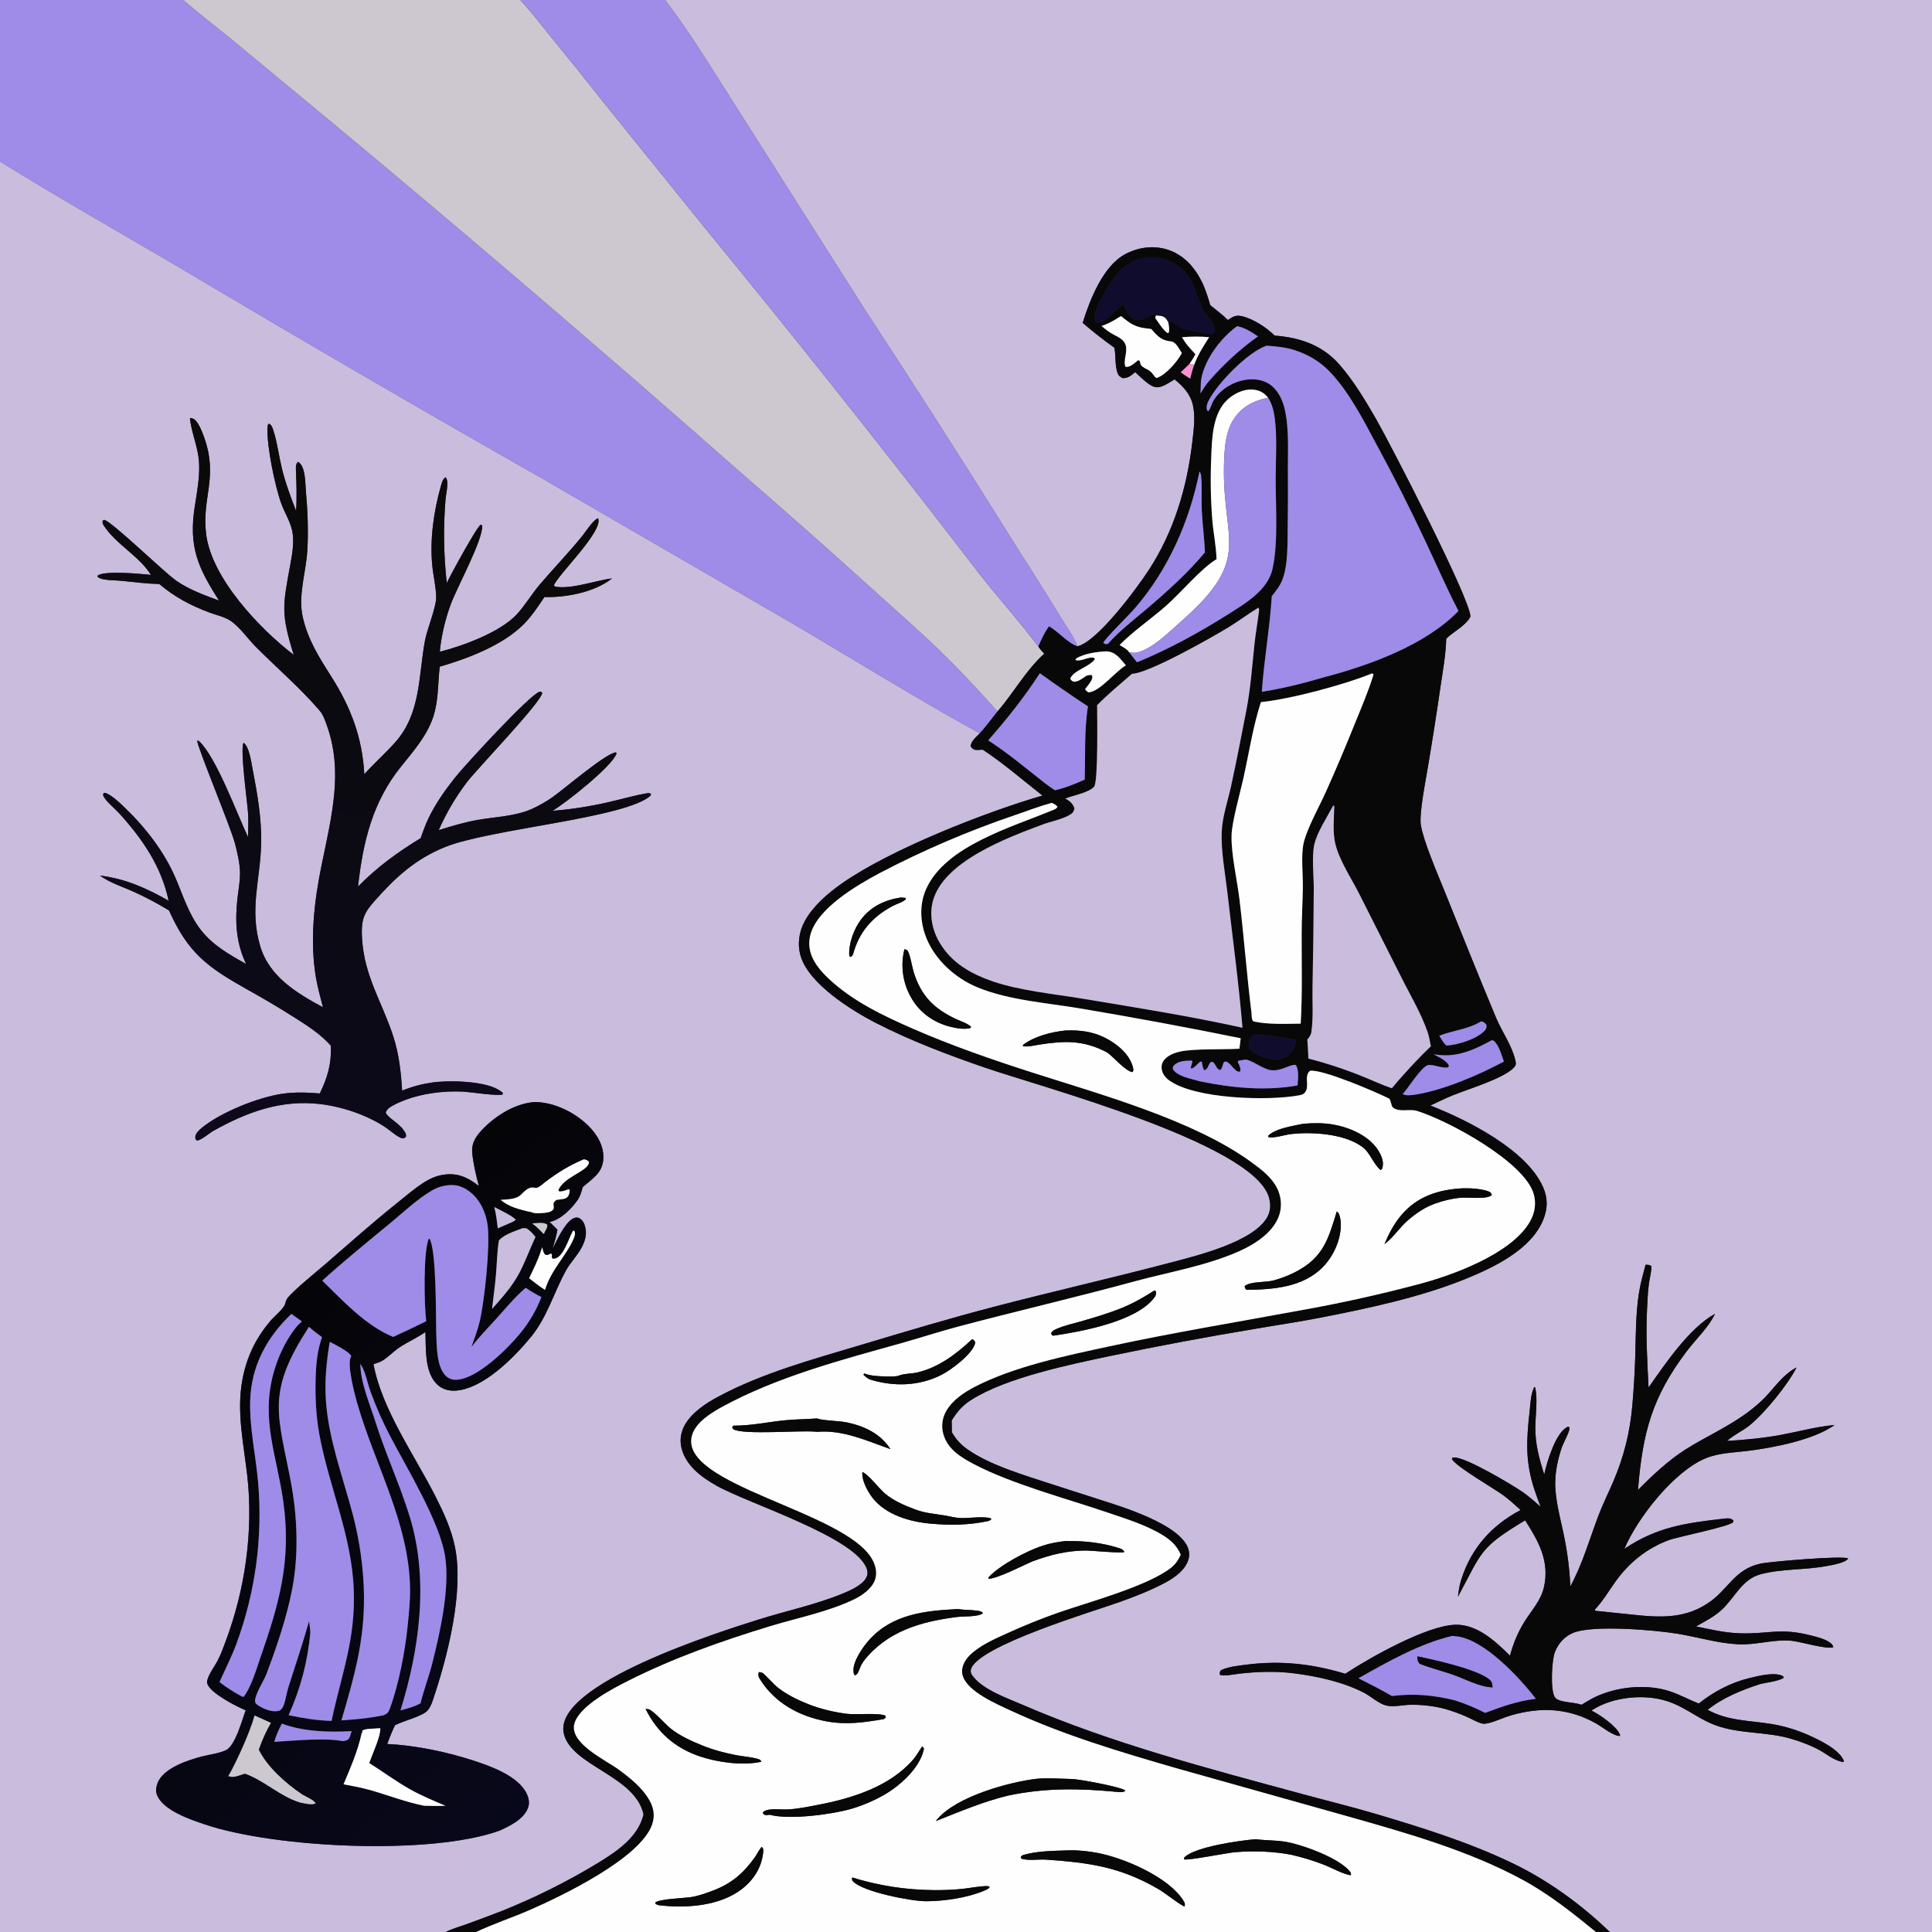 <?xml version="1.0" encoding="utf-8" ?>
<svg xmlns="http://www.w3.org/2000/svg" xmlns:xlink="http://www.w3.org/1999/xlink" width="1024" height="1024">
	<rect width="100%" height="100%" fill="#333333" stroke="none"/>
	<path fill="#9F8BE8" d="M0 0L97.211 0C105.493 7.264 114.314 13.955 122.839 20.933L175.268 64.334C248.071 124.839 319.98 186.41 390.973 249.029C416.222 270.867 441.217 292.998 465.952 315.417C476.701 325.195 487.724 334.767 498.166 344.868C508.839 355.191 518.829 366.004 528.694 377.087C525.611 380.956 522.636 385.055 519.306 388.709C485.803 370.268 453.282 350.034 420.326 330.645L287.821 253.866C222.991 217.05 158.54 179.573 94.476 141.44C62.958 122.936 31.051 104.88 0 85.611L0 0Z"/>
	<path fill="#CDC7CF" d="M97.211 0L275.8 0C281.673 6.439 287.013 13.384 292.509 20.145C301.65 31.296 310.682 42.536 319.605 53.863L373.531 120.728C422.792 180.756 471.07 241.581 518.349 303.182C528.75 316.576 540.183 329.151 550.372 342.685C551.316 344.104 552.278 345.258 553.51 346.436C543.733 355.254 537.321 367.145 528.694 377.087C518.829 366.004 508.839 355.191 498.166 344.868C487.724 334.767 476.701 325.195 465.952 315.417C441.217 292.998 416.222 270.867 390.973 249.029C319.98 186.41 248.071 124.839 175.268 64.334L122.839 20.933C114.314 13.955 105.493 7.264 97.211 0Z"/>
	<path fill="#9F8BE8" d="M275.8 0L352.572 0C366.493 18.232 378.54 38.426 390.905 57.74L458.994 164.966C485.506 205.386 511.546 246.114 537.109 287.141C545.627 300.517 554.127 313.811 562.341 327.385C565.163 332.049 569.253 337.467 571.028 342.546C566.383 341.286 560.67 334.619 556.011 332.029C553.64 335.3 551.969 338.996 550.372 342.685C540.183 329.151 528.75 316.576 518.349 303.182C471.07 241.581 422.792 180.756 373.531 120.728L319.605 53.863C310.682 42.536 301.65 31.296 292.509 20.145C287.013 13.384 281.673 6.439 275.8 0Z"/>
	<path fill="#C9BCDD" d="M352.572 0L1024 0L1024 1024L853.241 1024C838.019 1009.29 820.361 996.493 801.241 987.341C778.5 976.455 754.161 968.851 730.041 961.664C717.002 957.778 703.746 954.542 690.614 950.977C640.514 937.378 589.318 924.106 541.636 903.437C533.42 899.876 521.204 895.681 515.636 888.425C514.803 887.34 514.247 886.305 514.592 884.891C517.633 872.429 580.632 853.71 593.217 849.182C601.404 846.236 609.909 842.961 617.579 838.851C622.616 836.152 628.389 832.086 629.967 826.309C634.376 810.167 594.06 798.48 583.16 794.927L558.009 786.84C543.728 782.115 524.936 776.788 512.695 768.122C509.131 765.599 506.708 762.904 504.519 759.13L504.409 752.886C507.367 748.093 510.228 744.832 515.023 741.813C533.511 730.174 566.774 723.264 588.269 718.731C613.864 713.386 639.567 708.573 665.361 704.293C676.768 702.318 688.261 700.642 699.622 698.43C724.977 693.494 752.568 687.643 776.476 677.966C791.459 671.902 811.555 662.422 817.977 646.417C820.334 640.543 820.433 635.136 817.908 629.314C809.296 609.466 777.782 593.636 758.137 585.95C762.133 584.106 766.109 582.101 770.191 580.46C778.317 577.195 795.676 571.967 801.751 566.471C803.707 564.701 803.66 563.921 803.038 561.458C801.053 553.61 796.076 546.872 792.967 539.467C783.502 516.927 774.467 494.107 765.28 471.445C761.865 463.022 754.428 445.667 753.089 437.379C752.092 431.211 755.641 413.721 756.773 406.812C759.158 392.697 761.378 378.555 763.43 364.388C764.684 355.848 766.293 347.124 766.537 338.488C770.176 334.904 777.288 331.376 779.361 326.754C779.145 317.127 736.738 234.946 729.501 222.359C723.738 212.337 717.613 202.092 710.02 193.341C700.986 182.93 688.902 178.846 675.584 177.885C671.305 173.583 664.007 168.844 658.02 167.544C654.925 166.871 653.287 167.927 650.8 169.625C647.958 166.759 644.553 164.301 641.448 161.712C640.2 157.373 638.883 153.157 636.865 149.102C633.018 141.371 627.109 134.89 618.652 132.262C611.128 129.924 603.238 131.072 596.369 134.723C584.612 140.973 577.561 159.09 573.843 171.14C579.303 175.764 584.798 180.191 590.653 184.308C591.497 188.589 590.865 193.461 592.28 197.557C592.842 199.183 593.576 199.686 595.074 200.427C598.051 200.416 599.433 199.065 601.657 197.236C604.247 199.566 608.369 203.874 611.57 204.971C615.259 206.235 619.495 202.821 622.551 201.076C627.192 204.872 631.037 208.915 632.33 215.018C633.626 221.132 632.693 227.863 631.985 234.005C629.198 258.182 622.303 281.482 608.944 302.029C602.617 311.76 581.45 340.363 571.028 342.546C569.253 337.467 565.163 332.049 562.341 327.385C554.127 313.811 545.627 300.517 537.109 287.141C511.546 246.114 485.506 205.386 458.994 164.966L390.905 57.74C378.54 38.426 366.493 18.232 352.572 0ZM872.177 670.334C870.845 675.431 869.39 680.556 868.604 685.77C866.939 696.819 867.02 708.04 866.709 719.184C866.43 727.76 865.92 736.328 865.178 744.877C863.943 759.119 860.7 772.097 855.071 785.248C852.415 791.454 849.385 797.475 847.007 803.801C842.264 816.421 838.789 828.885 832.313 840.814C831.911 831.913 830.809 823.056 829.016 814.328C827.163 805.003 824.127 794.961 824.311 785.418C824.428 779.315 825.763 773.31 827.652 767.526C828.459 765.057 831.922 758.912 831.889 756.981C831.887 756.831 831.842 756.685 831.819 756.537L831.077 756.178C826.896 758.002 823.903 764.733 822.3 768.855C820.687 772.978 819.406 777.224 818.468 781.551C815.795 773.022 813.646 765.386 813.756 756.345C813.837 749.677 815.062 741.922 813.707 735.401L813.2 735.14C811.292 738.964 811.159 744.042 810.702 748.246C809.023 763.682 808.35 774.704 813.345 789.739C814.336 792.719 815.454 795.664 816.553 798.605C813.386 795.852 810.225 792.979 806.753 790.615C801.062 786.739 776.845 772.287 770.732 772.497C770.443 772.507 770.16 772.573 769.874 772.611L769.573 773.358C771.715 777.349 791.729 788.847 796.64 792.431C799.93 794.831 802.941 797.612 805.942 800.356C790.622 808.415 779.703 820.629 774.48 837.28C773.545 840.26 773.068 843.232 772.735 846.328C785.631 822.368 784.011 820.436 808.354 805.809C815.499 816.993 821.439 827.475 818.313 841.282C816.72 848.32 811.776 853.484 808.056 859.444C804.496 865.145 802.049 871.079 800.33 877.556C792.75 870.029 783.027 860.945 771.579 861.144C756.421 861.409 726.066 878.551 713.029 887.121C695.378 881.842 678.973 879.991 660.646 882.303C656.04 882.884 651.364 883.319 647.092 885.257C646.453 886.336 646.437 886.372 646.577 887.616C648.273 888.656 654.459 887.358 656.608 887.11C666.252 885.999 676.146 885.658 685.792 886.891C698.238 888.483 711.395 891.332 722.663 897.033C726.427 898.938 730.73 902.956 734.717 903.968C738.332 904.886 743.507 903.665 747.316 903.584C753.174 903.46 759.522 904.122 765.198 905.588C769.375 906.667 773.694 908.306 777.651 910.045C780.119 911.13 783.165 913.004 785.763 913.555C786.772 913.769 788.214 913.451 789.214 913.207C793.037 912.279 796.767 910.378 800.577 909.259C816.563 904.568 831.486 905.23 846.18 913.593C849.055 915.229 855.598 920.513 858.722 920.049C858.193 916.767 852.595 912.505 849.908 910.559C847.907 909.109 845.721 907.756 843.516 906.637C853.123 900.141 867.637 898.21 878.896 900.428C891.691 902.949 898.386 910.452 909.463 914.496C921.89 919.034 936.047 917.777 948.826 921.446C953.866 922.893 958.999 924.78 963.652 927.209C968.125 929.544 971.699 933.002 976.814 933.908L977.357 933.468C975.04 927.36 964.748 922.459 959.105 919.9C952.702 916.996 945.691 914.833 938.746 913.723C927 911.845 915.782 912.12 905.076 906.242C913.389 899.63 923.111 895.783 933.125 892.513C936.822 891.664 942.001 891.197 945.284 889.39L945.195 888.495C940.934 885.902 931.477 888.375 926.891 889.5C917.358 891.839 908.012 896.748 900.392 902.915C895.341 900.946 890.614 898.32 885.472 896.566C873.37 892.44 858.314 893.808 846.69 898.876C843.635 900.208 841.037 901.918 838.178 903.58C838.013 903.519 837.849 903.456 837.683 903.397C834.133 902.131 825.803 902.478 824.008 899.437C821.649 895.44 822.466 879.941 824.107 875.692C825.867 871.134 829.16 867.409 833.679 865.491C844.117 861.061 877.172 863.977 888.83 865.866C899.484 867.593 910.286 870.934 921.068 871.507C930.772 872.022 939.988 868.721 949.66 869.656C954.186 870.093 968.994 874.525 971.717 872.988C971.324 871.595 970.323 870.805 969.1 870.069C966.335 868.405 962.834 867.59 959.733 866.798C943.291 862.595 937.364 866.188 921.985 865.682C914.184 865.426 906.54 863.598 898.924 862.031C903.476 859.494 908.309 857.006 912.218 853.517C919.411 847.096 923.052 837.173 932.998 834.439C943.911 831.44 956.694 832.182 968.145 830.041C970.762 829.552 978.163 828.375 979.579 826.026C977.028 824.373 938.262 827.641 933.154 828.743C926.365 830.209 921.955 833.465 917.294 838.409C913.96 841.945 910.877 845.602 906.952 848.511C893.765 858.289 879.788 857.409 864.382 855.703L845.523 853.754L845.217 853.238C850.086 847.912 852.193 843.926 856.277 838.225C863.466 828.19 872.954 820.54 884.564 816.264C889.182 814.563 917.727 808.873 918.609 806.695C918.725 806.408 918.654 806.078 918.677 805.77C917.036 804.479 915.572 804.699 913.565 804.93C893.424 807.247 878.189 809.317 860.962 820.915C867.844 804.603 887.187 779.876 904.017 772.928C910.967 770.058 918.818 769.922 926.198 769.017C939.688 767.362 961.392 763.207 972.348 755.282C962.943 756.09 953.397 758.751 944.1 760.481C934.674 762.236 924.977 763.125 915.409 763.726C915.521 763.623 915.631 763.518 915.745 763.416C919.148 760.379 923.468 758.513 927.047 755.678C935.017 749.364 947.673 733.816 952.203 724.795C945.385 728.25 940.883 734.959 935.727 740.415C933.044 743.253 929.959 745.807 926.85 748.164C916.353 756.123 904.419 761.271 893.361 768.245C884.498 773.835 875.5 782.251 868.158 789.722C870.617 759.572 875.503 740.675 893.968 716.232C898.812 709.819 905.544 703.616 908.98 696.365C895.421 703.808 882.772 722.583 873.773 735.401C873.059 721.32 872.238 707.393 872.997 693.293C873.229 689.001 873.363 684.607 873.96 680.351C874.39 677.293 875.31 674.169 875.279 671.087C874.193 670.263 873.494 670.427 872.177 670.334Z"/>
	<path fill="#C9BCDD" d="M0 85.611C31.051 104.88 62.958 122.936 94.476 141.44C158.54 179.573 222.991 217.05 287.821 253.866L420.326 330.645C453.282 350.034 485.803 370.268 519.306 388.709C517.544 390.49 514.57 392.886 514.485 395.545C515.149 396.597 515.736 397.166 517.001 397.451C517.762 397.622 518.768 397.446 519.547 397.409C519.829 397.395 520.111 397.39 520.393 397.379L520.92 397.355C532.002 404.688 542.092 413.473 552.534 421.664C522.066 430.525 471.997 450.16 446.161 468.273C438.848 473.4 430.874 480.259 426.544 488.208C423.407 493.966 422.517 500.586 424.415 506.898C428.798 521.477 451.351 535.558 464.012 542.069C482.561 551.608 502.512 559.143 522.22 565.922C552.105 576.201 662.798 605.621 672.393 634.042C673.637 637.726 673.607 641.615 671.697 645.07C664.436 658.205 634.551 665.488 620.504 669.188C589.455 677.366 558.087 684.467 527.016 692.572C503.427 698.726 480.144 705.698 456.797 712.702C431.319 720.346 404.289 727.601 380.747 740.222C374.303 743.676 367.121 748.347 363.261 754.749C360.927 758.618 360.123 763.094 361.212 767.499C363.54 776.913 371.803 782.924 379.766 787.44C396.498 796.928 454.392 814.948 459.52 831.817C460.013 833.44 459.868 834.877 459.036 836.374C456.86 840.288 450.563 843.024 446.558 844.665C432.264 850.524 417.113 853.668 402.418 858.281C381.885 864.726 292.922 892.661 298.83 918.787C302.713 935.96 336.737 941.186 341.097 961.683C338.213 973.793 326.98 981.258 316.959 987.402C300.754 997.228 283.773 1005.71 266.186 1012.77C259.834 1015.24 253.454 1017.63 247.046 1019.95C243.575 1021.21 239.57 1022.24 236.333 1024L0 1024L0 85.611ZM100.659 221.542C101.528 230.216 105.41 237.392 105.567 246.873C105.687 254.099 104.379 261.12 103.264 268.222C99.904 289.64 104.736 300.572 116.096 318.331C108.404 315.445 100.441 312.644 93.641 307.943C86.703 303.146 59.728 276.725 55.257 275.535L54.443 275.958C54.205 277.223 54.468 277.724 55.155 278.769C61.613 288.595 73.866 294.762 79.999 304.716C75.545 304.215 55.187 302.267 51.837 305.071C51.728 305.162 51.646 305.282 51.55 305.387C52.274 306.473 53.724 306.815 54.979 307.057C58.207 307.681 61.524 307.548 64.783 307.879C71.36 308.547 77.805 309.394 84.445 309.558C92.622 316.489 101.107 320.968 111.107 324.68C114.573 325.966 118.926 326.931 121.992 328.905C126.93 332.084 131.348 338.577 135.544 342.793C146.775 354.074 159.171 364.676 169.529 376.771C171.313 378.855 172.306 381.864 173.224 384.42C177.519 396.372 178.327 408.445 177.126 421.021C175.928 433.556 173.098 445.698 170.558 458.002C166.532 477.501 164.124 498.361 167.457 518.15C168.349 523.445 169.847 528.683 171.189 533.88C157.235 526.353 142.721 517.635 137.934 501.525C132.037 481.68 137.971 466.626 138.416 447.183C138.725 433.65 136.311 420.158 133.747 406.922C133.107 403.622 132.022 395.563 129.09 393.69C127.141 397.024 131.105 425.289 131.462 430.682C131.747 434.997 131.573 439.35 131.456 443.67C125.527 431.147 114.518 401.01 105.359 392.673L104.534 392.583C104.311 395.347 122.658 439.261 124.631 447.363C125.806 452.19 127.151 457.499 127.21 462.474C127.264 467.026 126.364 471.693 125.852 476.211C124.489 488.23 125.086 499.943 130.482 510.945C121.653 506.044 112.793 501.011 106.469 492.91C100.105 484.759 97.115 474.935 93.118 465.561C86.822 450.793 76.316 437.632 64.7 426.691C62.912 425.007 57.577 420.047 55.048 420.243C54.735 420.933 54.471 421.052 54.797 421.826C55.982 424.645 60.865 428.507 63.018 430.884C75.462 444.617 85.484 459.052 89.383 477.399C77.62 470.746 66.497 465.728 52.983 464.076C58.271 467.866 64.381 469.769 70.28 472.385C76.926 475.36 83.374 478.76 89.584 482.564C99.7 505.135 109.846 512.535 130.886 524.363C139.54 529.145 148.045 534.191 156.389 539.495C162.956 543.616 170.254 548.388 175.368 554.26C175.704 563.975 173.691 570.826 169.514 579.561C163.209 578.999 156.071 578.792 149.79 579.694C136.941 581.538 116.946 589.524 106.868 597.863C105.628 598.889 103.82 600.531 103.565 602.234C103.394 603.382 103.606 603.753 104.357 604.547C106.976 604.216 110.581 600.789 113 599.431C130.858 589.398 149.196 582.649 170.008 585.206C181.882 586.665 195.574 591.31 205.371 598.243C206.962 599.37 212.127 603.905 214.005 603.311C214.454 603.169 214.777 602.772 215.164 602.502C215.458 600.934 214.523 599.911 213.637 598.608C211.543 595.53 205.607 592.389 204.435 589.79C205.085 587.653 206.726 586.774 208.633 585.749C216.78 581.37 227.053 579.188 236.23 578.647C239.481 578.451 242.74 578.44 245.992 578.616C249.129 578.793 264.65 581.167 266.51 579.999C266.37 578.989 266.595 579.315 265.807 578.673C258.514 572.724 237.821 572.481 228.904 573.781C223.615 574.552 218.055 575.993 213.134 578.091C212.565 568.342 211.467 558.637 208.442 549.301C202.536 531.073 193.154 517.687 191.903 497.621C191.656 493.668 191.604 489.198 193.091 485.468C194.263 482.527 196.488 479.879 198.564 477.518C209.462 465.12 220.229 455.288 235.65 449.058C259.151 439.315 331.516 433.765 344.87 421.671L345.055 420.799C344.153 420.381 344.148 420.225 343.114 420.404C336.004 421.632 329.021 423.696 321.983 425.29C312.531 427.431 302.517 429.023 292.856 429.744C299.712 425.711 324.444 406.242 326.806 399.315L326.376 398.756C320.761 399.462 299.086 418.143 292.759 422.593C289.444 424.89 285.938 426.896 282.278 428.59C273.267 432.753 262.644 432.858 252.972 434.604C246.008 435.861 239.267 437.876 232.528 439.992C236.486 430.976 241.491 422.456 247.439 414.609C252.633 407.729 287.385 371.708 287.394 367.157C286.883 366.809 286.69 366.46 286.027 366.628C280.947 367.915 245.995 406.015 241.031 412.308C235.921 418.788 230.741 426.112 227.184 433.545C225.535 436.992 224.21 440.607 222.989 444.225C210.675 451.747 199.891 459.548 189.755 469.91C192.38 446.348 197.368 425.156 212.574 406.269C219.062 398.211 226.168 390.137 229.545 380.176C232.457 371.583 232.053 362.283 233.049 353.365C247.943 349.026 266.244 342.105 277.381 331.056C281.742 326.729 285.126 321.543 288.535 316.466C300.183 316.702 315.084 313.96 324.422 306.554C315.407 307.733 303.004 312.421 294.237 310.945L293.612 310.281C294.617 305.798 320.267 281.236 316.955 274.683C314.3 275.7 310.7 281.47 308.774 283.868C301.568 292.843 293.507 301.103 286.045 309.862C281.754 314.898 278.381 320.808 273.897 325.638C265.133 335.076 245.427 342.34 233.111 345.452C233.826 337.179 236.038 328.066 238.904 320.302C242.311 311.072 255.927 286.374 255.6 278.546L254.803 278.1C252.886 278.872 238.634 305.022 236.779 309.031C235.148 293.847 234.907 279.521 236.168 264.279C236.4 261.481 238.174 254.87 236.144 252.982C234.546 253.875 234.029 256.402 233.551 258.095C229.874 271.104 227.806 285.924 229.085 299.46C229.615 305.071 231.123 311.066 231.191 316.664C231.252 321.702 226.316 333.665 225.219 339.646C221.797 358.315 223.028 377.925 209.819 393.037C204.539 399.078 198.419 404.35 193.087 410.373C192.021 390.802 185.945 374.919 175.539 358.51C169.084 348.33 163.317 339.296 160.529 327.367C157.818 315.767 162.089 303.877 162.844 292.279C163.536 281.652 163.051 270.687 162.114 260.094C161.758 256.082 161.924 248.269 158.759 245.343C158.387 245 158.278 244.993 157.867 244.835C156.803 246.002 156.782 247.289 156.841 248.841C157.12 256.156 157.429 263.446 156.916 270.765C154.089 263.397 151.249 255.969 149.399 248.284C147.813 241.697 146.999 234.762 144.953 228.319C144.481 226.831 144.001 225.305 142.599 224.514C141.758 225.293 141.842 225.544 141.787 226.655C141.309 236.309 145.781 257.832 149.102 266.949C151.046 272.288 154.347 277.058 155.131 282.778C155.851 288.032 154.879 293.75 153.933 298.915C149.914 320.843 148.718 324.74 155.686 347.119C137.612 333.232 112.205 306.545 109.254 283.139C106.811 263.762 115.88 253.063 108.117 231.549C107.09 228.703 105.426 224.374 103.143 222.377C102.457 221.777 101.516 221.685 100.659 221.542ZM282.767 584.157C272.175 585.079 261.211 592.251 254.306 600.171C251.626 603.244 249.939 606.573 250.267 610.72C250.694 616.115 252.373 623.32 253.812 628.608C248.48 624.414 243.294 621.774 236.275 622.477C231.682 622.937 227.952 624.618 224.14 627.084C219.405 630.146 215.009 634.004 210.601 637.521C197.555 647.933 185.138 659.004 172.529 669.931C167.842 673.992 155.575 683.881 152.352 688.072C151.669 688.961 151.438 690.008 151.141 691.059C150.397 693.686 145.427 697.676 143.522 699.897C135.429 709.328 130.586 719.534 128.389 731.747C125.369 748.531 129.141 765.3 131.042 781.991C134.395 811.435 129.923 842.559 119.501 870.2C118.31 873.359 117.151 876.65 115.618 879.659C113.858 883.114 110.887 886.82 109.871 890.547C109.592 891.571 109.707 891.984 110.148 892.972C112.275 897.746 125.281 904.446 130.223 906.497C128.281 911.704 124.712 925.379 119.655 927.686C115.956 929.374 111.307 929.888 107.369 930.889C99.804 932.811 86.56 937.075 83.518 945.084C82.692 947.258 82.382 949.563 83.361 951.736C86.968 959.735 100.937 964.387 108.498 966.947C145.745 979.562 228.244 983.413 264.635 970.317C270.113 967.871 277.355 964.375 279.744 958.475C280.813 955.836 280.35 953.214 279.156 950.702C274.678 941.287 260.09 936.131 250.872 933.122C236.74 928.509 220.059 925.06 205.201 924.339C206.508 921.001 207.752 917.629 209.346 914.415L210.033 914.069C214.162 912.011 223.537 909.735 226.424 906.783C227.988 905.184 228.817 902.912 229.517 900.833C237.24 877.907 245.948 843.761 241.141 819.941C239.286 810.745 235.283 801.993 231.087 793.657C220.041 771.712 202.384 747.161 197.959 723.017C199.5 722.516 201.25 722.038 202.638 721.193C205.818 719.26 208.497 716.317 211.616 714.222C216.079 711.225 221.08 709.075 225.488 705.995C225.806 714.743 224.901 727.705 232.017 734.064C234.719 736.48 238.145 737.317 241.706 737.054C256.302 735.976 272.763 719.208 281.421 708.604C290.059 698.025 293.473 685.209 299.933 673.463C302.442 668.902 306.386 665.14 308.662 660.488C309.922 657.913 310.752 655.156 310.496 652.269C310.324 650.32 309.569 647.675 308.007 646.351C307.109 645.59 306.294 645.159 305.076 645.371C300.431 646.176 295.834 656.015 293.909 659.821C293.813 660.012 293.028 661.656 292.934 661.639C293.831 658.406 294.962 655.07 295.436 651.75L291.3 647.66C297.013 646.559 302.888 640.736 306.159 635.997C307.569 633.953 308.194 631.652 308.812 629.279C313.978 624.567 319.475 621.773 319.792 613.937C320.054 607.487 316.658 601.616 312.267 597.132C305.233 589.949 294.215 584.31 284.055 584.133C283.625 584.125 283.196 584.143 282.767 584.157Z"/>
	<path fill="#090809" d="M550.372 342.685C551.969 338.996 553.64 335.3 556.011 332.029C560.67 334.619 566.383 341.286 571.028 342.546C581.45 340.363 602.617 311.76 608.944 302.029C622.303 281.482 629.198 258.182 631.985 234.005C632.693 227.863 633.626 221.132 632.33 215.018C631.037 208.915 627.192 204.872 622.551 201.076C619.495 202.821 615.259 206.235 611.57 204.971C608.369 203.874 604.247 199.566 601.657 197.236C599.433 199.065 598.051 200.416 595.074 200.427C593.576 199.686 592.842 199.183 592.28 197.557C590.865 193.461 591.497 188.589 590.653 184.308C584.798 180.191 579.303 175.764 573.843 171.14C577.561 159.09 584.612 140.973 596.369 134.723C603.238 131.072 611.128 129.924 618.652 132.262C627.109 134.89 633.018 141.371 636.865 149.102C638.883 153.157 640.2 157.373 641.448 161.712C644.553 164.301 647.958 166.759 650.8 169.625C653.287 167.927 654.925 166.871 658.02 167.544C664.007 168.844 671.305 173.583 675.584 177.885C688.902 178.846 700.986 182.93 710.02 193.341C717.613 202.092 723.738 212.337 729.501 222.359C736.738 234.946 779.145 317.127 779.361 326.754C777.288 331.376 770.176 334.904 766.537 338.488C766.293 347.124 764.684 355.848 763.43 364.388C761.378 378.555 759.158 392.697 756.773 406.812C755.641 413.721 752.092 431.211 753.089 437.379C754.428 445.667 761.865 463.022 765.28 471.445C774.467 494.107 783.502 516.927 792.967 539.467C796.076 546.872 801.053 553.61 803.038 561.458C803.66 563.921 803.707 564.701 801.751 566.471C795.676 571.967 778.317 577.195 770.191 580.46C766.109 582.101 762.133 584.106 758.137 585.95C777.782 593.636 809.296 609.466 817.908 629.314C820.433 635.136 820.334 640.543 817.977 646.417C811.555 662.422 791.459 671.902 776.476 677.966C752.568 687.643 724.977 693.494 699.622 698.43C688.261 700.642 676.768 702.318 665.361 704.293C639.567 708.573 613.864 713.386 588.269 718.731C566.774 723.264 533.511 730.174 515.023 741.813C510.228 744.832 507.367 748.093 504.409 752.886L504.519 759.13C506.708 762.904 509.131 765.599 512.695 768.122C524.936 776.788 543.728 782.115 558.009 786.84L583.16 794.927C594.06 798.48 634.376 810.167 629.967 826.309C628.389 832.086 622.616 836.152 617.579 838.851C609.909 842.961 601.404 846.236 593.217 849.182C580.632 853.71 517.633 872.429 514.592 884.891C514.247 886.305 514.803 887.34 515.636 888.425C521.204 895.681 533.42 899.876 541.636 903.437C589.318 924.106 640.514 937.378 690.614 950.977C703.746 954.542 717.002 957.778 730.041 961.664C754.161 968.851 778.5 976.455 801.241 987.341C820.361 996.493 838.019 1009.29 853.241 1024L845.883 1024C833.609 1014 821.226 1004.07 807.264 996.476C778.625 980.897 746.092 971.716 714.863 962.855L623.369 937.15C593.658 928.547 563.871 919.702 535.729 906.666C528.25 903.202 513.037 896.694 510.33 888.393C508.975 884.235 511.137 880.083 514.073 877.229C519.381 872.068 526.813 868.839 533.469 865.815C542.501 861.668 551.722 857.946 561.102 854.66C576.794 849.203 608.246 840.73 620.674 830.934C622.955 829.136 624.249 827.215 625.515 824.644L625.823 824.006C623.75 819.244 620.706 816.41 616.363 813.727C607.553 808.283 596.83 805.002 587.067 801.68C565.194 794.239 536.25 786.575 516.204 776.041C509.295 772.41 502.338 768.195 500.024 760.198C498.813 756.047 499.36 751.581 501.536 747.845C504.807 742.143 510.899 738.008 516.621 735.056C537.562 724.254 564.755 718.608 587.739 713.645C621.55 706.344 655.648 700.74 689.648 694.448C710.19 690.788 730.575 686.288 750.749 680.96C769.375 676.176 801.212 664.667 810.996 647.335C813.607 642.711 814.381 637.463 812.749 632.362C807.388 615.599 767.915 594.032 751.005 588.804C747.22 587.634 742.237 589.528 738.758 587.346C737.838 586.769 737.683 586.138 737.425 585.152C737.172 584.184 736.902 583.332 736.502 582.407C729.907 578.999 700.831 566.542 694.358 567.536C690.943 570.259 694.227 575.463 691.788 578.85C691.015 579.923 690.143 580.239 688.882 580.481C672.324 583.656 632.974 582.523 619.509 572.485C617.436 570.94 615.903 568.839 615.686 566.203C615.537 564.523 616.087 562.856 617.206 561.594C619.195 559.308 622.46 558.029 625.343 557.378C632.67 555.723 648.393 556.39 656.934 555.834L657.592 550.283C629.636 544.611 601.589 539.399 573.462 534.649C555.427 531.522 534.995 530.304 518.011 523.285C506.402 518.488 495.618 508.808 490.943 497.02C487.661 488.748 487.199 479.39 490.893 471.155C501.13 448.333 536.263 438.42 557.524 429.578C558.701 429.089 559.99 428.768 560.495 427.568C559.497 426.475 558.779 426.105 557.457 425.527C551.04 427.269 544.657 429.73 538.362 431.885C513.574 440.274 489.479 450.583 466.295 462.72C454.18 469.195 433.456 481.25 429.568 495.259C426.876 504.964 432.796 512.716 439.449 518.939C451.952 530.634 468.166 538.387 483.693 545.166C504.541 554.268 526.032 561.704 547.683 568.642C583.555 580.138 632.604 593.717 662.97 615.774C668.097 619.498 673.696 623.641 676.7 629.383C678.989 633.759 679.597 639.056 678.098 643.786C675.161 653.054 665.223 659.414 656.819 663.161C639.343 670.954 619.457 674.214 601.068 679.227C570.19 687.644 539.056 694.852 508.133 703.046C497.883 705.762 487.743 709.103 477.517 711.961C445.761 720.836 412.066 729.72 382.988 745.526C376.946 748.81 368.561 753.952 366.702 761.04C359.851 787.155 447.802 800.87 462.241 826.386C464.063 829.606 465.039 833.519 463.842 837.141C462.253 841.948 457.067 845.583 452.712 847.68C438.702 854.426 422.652 857.493 407.845 862.016C382.354 869.802 356.966 878.772 333.132 890.776C324.92 894.913 307.258 903.964 304.482 913.443C301.445 923.816 320.908 932.805 327.701 937.759C333.929 942.301 340.638 947.653 344.41 954.536C346.577 958.492 347.14 962.572 345.69 966.877C339.611 984.927 297.57 1005.03 280.559 1012.44C271.271 1016.48 261.517 1019.65 252.385 1024L236.333 1024C239.57 1022.24 243.575 1021.21 247.046 1019.95C253.454 1017.63 259.834 1015.24 266.186 1012.77C283.773 1005.71 300.754 997.228 316.959 987.402C326.98 981.258 338.213 973.793 341.097 961.683C336.737 941.186 302.713 935.96 298.83 918.787C292.922 892.661 381.885 864.726 402.418 858.281C417.113 853.668 432.264 850.524 446.558 844.665C450.563 843.024 456.86 840.288 459.036 836.374C459.868 834.877 460.013 833.44 459.52 831.817C454.392 814.948 396.498 796.928 379.766 787.44C371.803 782.924 363.54 776.913 361.212 767.499C360.123 763.094 360.927 758.618 363.261 754.749C367.121 748.347 374.303 743.676 380.747 740.222C404.289 727.601 431.319 720.346 456.797 712.702C480.144 705.698 503.427 698.726 527.016 692.572C558.087 684.467 589.455 677.366 620.504 669.188C634.551 665.488 664.436 658.205 671.697 645.07C673.607 641.615 673.637 637.726 672.393 634.042C662.798 605.621 552.105 576.201 522.22 565.922C502.512 559.143 482.561 551.608 464.012 542.069C451.351 535.558 428.798 521.477 424.415 506.898C422.517 500.586 423.407 493.966 426.544 488.208C430.874 480.259 438.848 473.4 446.161 468.273C471.997 450.16 522.066 430.525 552.534 421.664C542.092 413.473 532.002 404.688 520.92 397.355L520.393 397.379C520.111 397.39 519.829 397.395 519.547 397.409C518.768 397.446 517.762 397.622 517.001 397.451C515.736 397.166 515.149 396.597 514.485 395.545C514.57 392.886 517.544 390.49 519.306 388.709C522.636 385.055 525.611 380.956 528.694 377.087C537.321 367.145 543.733 355.254 553.51 346.436C552.278 345.258 551.316 344.104 550.372 342.685ZM595.398 161.172L596.534 163.512C597.775 166.07 598.912 168.319 601.742 169.343C604.554 170.361 607.566 168.395 609.886 167.038C610.934 166.425 610.887 166.518 612.003 166.505L612.594 167.24L612.321 168.628C614.271 171.183 616.156 174.631 618.76 176.508L619.444 176.373C619.956 174.452 619.567 172.76 619.203 170.849L620.5 170.324C622.942 170.738 625.068 172.909 627.027 174.358C627.143 174.367 627.259 174.381 627.376 174.386C632.394 174.587 638.226 177.663 642.767 176.615C643.246 176.122 643.749 175.869 643.77 175.126C643.851 172.262 640.094 168.037 638.565 165.639C634.299 158.95 633.736 150.624 628.246 144.469C624.001 139.71 617.611 136.685 611.248 136.345C604.782 135.999 598.71 138.815 594.039 143.142C590.058 146.829 579.75 163.223 580.298 168.629C580.432 169.952 580.611 170.126 581.595 170.851C582.518 170.912 583.501 170.961 584.348 170.509C587.762 168.685 591.526 163.685 595.398 161.172ZM630.467 192.883C628.915 194.382 627.353 195.869 625.78 197.346C627.441 198.466 629.084 199.641 630.798 200.678C631.484 198.266 632.03 195.663 632.953 193.339C634.909 188.002 637.855 183.489 640.873 178.724C636.057 178.246 631.323 178.358 626.504 178.71C628.453 182.336 630.816 184.718 633.604 187.719C632.712 189.519 631.549 191.193 630.467 192.883ZM672.123 210.783C669.925 208.091 667.535 206.754 664.012 206.486C659.239 206.123 654.325 208.488 650.832 211.598C642.501 219.017 642.327 232.831 641.948 243.142C641.49 254.113 641.7 265.102 642.577 276.047C643.17 282.793 644.613 289.612 644.783 296.363C636.775 301.143 625.915 314.083 618.29 320.852C610.297 327.948 600.871 334.292 593.398 341.852C595.003 342.886 597.534 344.085 598.491 345.744L602.638 351.027C619.21 344.27 635.78 335.179 650.913 325.6C660.196 319.724 671.983 312.891 674.488 301.437C677.581 287.3 676.087 268.099 676.129 253.441C676.158 243.23 676.956 232.101 675.689 221.99C675.193 218.032 674.293 214.187 672.123 210.783ZM594.103 167.513C590.775 169.682 587.659 171.553 583.834 172.743C585.899 174.591 587.728 176.009 590.197 177.318C592.765 178.68 595.643 179.916 596.613 182.895C597.805 186.553 595.121 191.308 596.542 194.425C598.609 194.692 600.153 193.393 601.726 192.173C602.266 191.761 602.789 191.328 603.294 190.873L604.106 191.38C604.605 193.556 604.717 193.899 606.727 195.102C607.207 195.389 607.718 195.621 608.214 195.877C610.106 196.855 610.835 197.958 612.056 199.678L612.971 200.375C617.897 198.793 624.061 191.635 626.411 187.128C625.08 185.181 623.477 181.655 621.191 181.05C620.987 180.996 619.778 180.832 619.609 180.807C615.047 180.123 613.116 177.624 610.191 174.375C607.241 173.99 604.238 173.789 601.518 172.516C601.29 172.409 601.059 172.311 600.832 172.204C598.283 171.008 596.34 169.173 594.103 167.513ZM655.691 172.884C647.038 179.101 638.571 190.346 636.653 201.021C636.478 201.999 636.471 202.978 636.441 203.967L636.276 208.51C637.754 206.148 639.164 203.766 641.047 201.698C648.567 193.085 657.397 184.892 666.753 178.297C663.358 176.002 659.799 173.643 655.691 172.884ZM671.335 183.209C661.571 186.485 645.605 202.783 640.743 212.071C639.956 213.576 639.043 215.792 639.847 217.474C639.954 217.699 640.148 217.87 640.298 218.068C641.715 216.536 642.114 214.138 643.187 212.327C647.156 205.633 655.33 201.259 663.052 201.05C667.552 200.928 671.757 202.166 675 205.381C677.949 208.305 679.791 212.243 680.775 216.236C683.264 226.337 682.585 238.305 682.606 248.679C682.697 258.483 682.668 268.287 682.518 278.091C682.334 286.962 682.892 299.212 679.608 307.478C678.362 310.613 676.15 313.381 674.073 316C673.01 332.96 669.95 349.723 668.791 366.652C680.202 364.897 691.085 362.092 702.158 358.86C726.156 352.526 755.539 341.871 773.028 323.826C766.704 311.712 761.321 299.116 755.463 286.773C747.311 269.371 738.638 252.218 729.455 235.337C722.463 222.289 714.807 207.237 704.396 196.594C699.335 191.42 693.038 187.779 686.161 185.578C681.243 184.004 676.451 183.603 671.335 183.209ZM635.762 249.891C630.396 276.377 619.352 301.653 601.611 322.261C598.183 326.242 586.395 337.686 584.748 340.645C585.461 341.298 585.838 341.462 586.841 341.339C587.005 341.318 587.148 341.216 587.302 341.154C593.523 334.227 600.563 328.856 607.622 322.867C618.37 313.748 629.634 303.634 638.635 292.774C638.37 285.321 637.311 277.95 636.968 270.511C636.692 264.504 637.233 258.186 636.597 252.25C636.503 251.376 636.27 250.612 635.762 249.891ZM666.952 322.09C661.649 325.268 656.759 329.046 651.493 332.274C642.442 337.823 608.539 357.028 599.98 357.117C593.732 362.527 587.335 367.87 581.503 373.729C581.503 379.192 582.138 414.641 579.86 417.02C576.738 420.28 568.925 421.539 564.683 423.232C566.997 424.581 568.669 425.842 569.466 428.482C569.148 430.015 568.834 430.746 567.474 431.607C563.244 434.291 557.209 435.279 552.497 437.045C533.97 443.99 499.924 456.548 494.395 477.775C492.492 485.081 494.149 493.049 497.942 499.489C504.431 510.51 514.676 516.163 526.375 520.242C541.204 525.171 558.004 526.712 573.43 529.273C601.833 533.989 630.418 538.51 658.537 544.729C656.539 520.775 653.292 497.031 650.555 473.165C649.367 462.801 647.114 451.274 647.54 440.856C647.864 432.901 650.739 424.679 652.442 416.899C655.374 403.503 657.976 389.956 660.594 376.494C662.864 364.822 663.681 352.772 664.946 340.961C665.546 335.356 666.575 329.8 667.245 324.203C667.328 323.508 667.503 322.661 666.952 322.09ZM586.622 345.234C581.559 345.362 574.973 346.349 570.534 348.887L569.965 349.809C573.045 350.961 577.101 347.637 580.089 348.76L580.2 349.548C577.038 353.623 568.935 355.331 567.243 359.688C567.908 360.762 568.013 360.821 569.168 361.347C571.741 361.285 573.707 359.558 575.792 358.188C576.855 357.876 577.579 357.61 578.681 357.849C579.037 358.799 579.103 359.051 578.694 360.054C577.97 361.828 576.301 363.701 575.118 365.215C575.695 366.101 576.025 366.493 576.976 366.969C583.011 366.56 591.14 355.903 596.752 352.634C593.678 349.241 591.587 345.563 586.622 345.234ZM551.137 356.825C542.882 369.596 533.776 380.998 523.758 392.403C534.46 399.294 544.194 407.604 554.229 415.409C555.845 416.586 557.441 417.804 559.148 418.848C564.679 417.6 569.763 415.52 574.92 413.196C575.298 400.535 574.632 386.896 576.647 374.407C568.041 368.756 559.504 362.829 551.137 356.825ZM727.09 356.97C712.595 362.887 683.807 370.601 668.299 372.133C664.089 385.123 661.985 399.159 659.019 412.508C657.296 420.261 652.957 435.484 652.748 442.662C652.459 452.538 655.765 466.729 656.982 476.962C659.354 496.895 660.85 516.98 663.317 536.881C663.449 538.397 663.31 540.122 664.225 541.342C671.925 543.114 681.489 542.637 689.406 542.558C690.322 526.576 689.879 510.659 689.905 494.668C689.919 486.534 690.435 478.4 690.54 470.264C690.63 463.297 689.452 452.92 691.053 446.439C692.949 438.761 699.261 427.437 702.637 419.944C708.04 407.943 713.186 395.828 718.072 383.607C721.579 375.001 725.277 366.39 728.002 357.499C727.45 356.888 727.776 357.019 727.09 356.97ZM706.693 426.874C703.543 432.827 698.046 441.182 696.621 447.572C695.212 453.888 696.31 464.02 696.334 470.842C696.239 488.287 696.015 505.731 695.662 523.173C695.51 530.904 696.163 539.278 695.072 546.898C694.828 548.608 693.986 549.712 692.916 551.002C693.117 554.341 693.401 557.701 693.449 561.045C703.192 563.563 712.76 566.718 722.09 570.49C727.277 572.556 732.425 575.036 737.714 576.796L740.749 573.167C746.444 566.711 752.175 560.471 758.412 554.528C757.806 552.216 757.592 549.775 756.833 547.525C753.306 537.07 747.071 526.778 742.165 516.864L720.022 472.992C716.052 465.286 709.724 455.626 707.751 447.238C706.244 440.829 707.077 433.715 707.19 427.173L706.661 427.782L707.083 427.063L706.693 426.874ZM785.074 541.336C778.097 545.575 770.319 546.061 762.86 548.959C763.988 550.784 765.002 552.827 766.694 554.184C772.728 553.784 782.61 550.803 786.874 546.295C787.618 545.508 787.948 544.743 787.887 543.659C787.845 542.908 787.277 542.478 786.705 542.029C786.185 541.62 785.71 541.442 785.074 541.336ZM664.579 548.534C663.08 549.971 661.968 551.488 661.925 553.663C661.894 555.23 662.853 556.493 664.039 557.401C666.911 559.601 673.664 562.013 677.356 561.444C679.107 561.174 680.954 560.333 682.521 559.512C685.455 557.017 686.101 554.832 687.093 551.265C679.734 550.135 672.028 548.453 664.579 548.534ZM790.633 551.357C781.941 556.162 772.715 560.372 762.543 559.122L759.841 558.799C762.453 560.255 766.688 562.029 767.993 564.837L767.549 565.7C765.036 566.284 761.54 564.872 758.963 564.521C758.297 564.431 757.151 564.359 756.513 564.633C752.878 566.195 746.523 576.455 743.486 579.861C745.055 580.979 748.854 580.389 750.704 580.087C765.364 577.69 783.969 569.687 797.11 562.643C795.9 559.346 794.448 553.891 791.685 551.578L790.633 551.357ZM659.875 561.64L656.445 562.182L656.021 562.861L656.293 563.398C656.979 564.777 657.449 565.729 657.469 567.276L657.096 568.031C655.96 568.079 655.429 567.648 654.603 566.91C652.976 565.456 651.976 563.62 649.944 562.652L648.832 562.788C647.88 564.179 647.961 566.527 646.57 567.179C645.191 566.416 644.888 565.887 644.165 564.507C643.844 563.895 643.482 563.464 642.996 562.979C642.435 562.888 642.076 562.636 641.616 563.061C640.259 564.311 640.416 566.972 638.156 567.211C637.424 565.822 637.261 564.346 637.003 562.817L636.255 562.64C634.78 563.68 633.131 565.993 631.494 566.373L631.117 565.91L632.054 562.522L631.694 562.155C628.482 562.184 624.598 562.171 622.212 564.726C621.546 565.439 621.686 565.614 621.589 566.529C623.449 569.88 628.856 571.163 632.334 572.156C633.508 572.5 634.69 572.817 635.879 573.107C652.696 576.591 670.709 578.395 687.743 575.292C687.881 572.059 688.705 567.229 686.765 564.443C683.603 563.97 679.264 567.949 673.497 567.189C669.193 566.622 662.788 561.337 659.875 561.64Z"/>
	<path fill="#0F0C2D" d="M612.594 167.24L612.003 166.505C610.887 166.518 610.934 166.425 609.886 167.038C607.566 168.395 604.554 170.361 601.742 169.343C598.912 168.319 597.775 166.07 596.534 163.512L595.398 161.172C591.526 163.685 587.762 168.685 584.348 170.509C583.501 170.961 582.518 170.912 581.595 170.851C580.611 170.126 580.432 169.952 580.298 168.629C579.75 163.223 590.058 146.829 594.039 143.142C598.71 138.815 604.782 135.999 611.248 136.345C617.611 136.685 624.001 139.71 628.246 144.469C633.736 150.624 634.299 158.95 638.565 165.639C640.094 168.037 643.851 172.262 643.77 175.126C643.749 175.869 643.246 176.122 642.767 176.615C638.226 177.663 632.394 174.587 627.376 174.386C627.259 174.381 627.143 174.367 627.027 174.358C625.068 172.909 622.942 170.738 620.5 170.324L619.203 170.849C618.808 170.122 618.427 169.435 617.879 168.809C616.52 167.258 614.492 167.35 612.594 167.24Z"/>
	<path fill="#FEFEFE" d="M583.834 172.743C587.659 171.553 590.775 169.682 594.103 167.513C596.34 169.173 598.283 171.008 600.832 172.204C601.059 172.311 601.29 172.409 601.518 172.516C604.238 173.789 607.241 173.99 610.191 174.375C613.116 177.624 615.047 180.123 619.609 180.807C619.778 180.832 620.987 180.996 621.191 181.05C623.477 181.655 625.08 185.181 626.411 187.128C624.061 191.635 617.897 198.793 612.971 200.375L612.056 199.678C610.835 197.958 610.106 196.855 608.214 195.877C607.718 195.621 607.207 195.389 606.727 195.102C604.717 193.899 604.605 193.556 604.106 191.38L603.294 190.873C602.789 191.328 602.266 191.761 601.726 192.173C600.153 193.393 598.609 194.692 596.542 194.425C595.121 191.308 597.805 186.553 596.613 182.895C595.643 179.916 592.765 178.68 590.197 177.318C587.728 176.009 585.899 174.591 583.834 172.743Z"/>
	<path fill="#FEFEFE" d="M612.594 167.24C614.492 167.35 616.52 167.258 617.879 168.809C618.427 169.435 618.808 170.122 619.203 170.849C619.567 172.76 619.956 174.452 619.444 176.373L618.76 176.508C616.156 174.631 614.271 171.183 612.321 168.628L612.594 167.24Z"/>
	<path fill="#9F8BE8" d="M636.276 208.51L636.441 203.967C636.471 202.978 636.478 201.999 636.653 201.021C638.571 190.346 647.038 179.101 655.691 172.884C659.799 173.643 663.358 176.002 666.753 178.297C657.397 184.892 648.567 193.085 641.047 201.698C639.164 203.766 637.754 206.148 636.276 208.51Z"/>
	<path fill="#FEFEFE" d="M630.467 192.883C631.549 191.193 632.712 189.519 633.604 187.719C630.816 184.718 628.453 182.336 626.504 178.71C631.323 178.358 636.057 178.246 640.873 178.724C637.855 183.489 634.909 188.002 632.953 193.339L630.467 192.883Z"/>
	<path fill="#9F8BE8" d="M674.073 316C676.15 313.381 678.362 310.613 679.608 307.478C682.892 299.212 682.334 286.962 682.518 278.091C682.668 268.287 682.697 258.483 682.606 248.679C682.585 238.305 683.264 226.337 680.775 216.236C679.791 212.243 677.949 208.305 675 205.381C671.757 202.166 667.552 200.928 663.052 201.05C655.33 201.259 647.156 205.633 643.187 212.327C642.114 214.138 641.715 216.536 640.298 218.068C640.148 217.87 639.954 217.699 639.847 217.474C639.043 215.792 639.956 213.576 640.743 212.071C645.605 202.783 661.571 186.485 671.335 183.209C676.451 183.603 681.243 184.004 686.161 185.578C693.038 187.779 699.335 191.42 704.396 196.594C714.807 207.237 722.463 222.289 729.455 235.337C738.638 252.218 747.311 269.371 755.463 286.773C761.321 299.116 766.704 311.712 773.028 323.826C755.539 341.871 726.156 352.526 702.158 358.86C691.085 362.092 680.202 364.897 668.791 366.652C669.95 349.723 673.01 332.96 674.073 316Z"/>
	<path fill="#FD90D2" d="M625.78 197.346C627.353 195.869 628.915 194.382 630.467 192.883L632.953 193.339C632.03 195.663 631.484 198.266 630.798 200.678C629.084 199.641 627.441 198.466 625.78 197.346Z"/>
	<path fill="#FEFEFE" d="M644.783 296.363C644.613 289.612 643.17 282.793 642.577 276.047C641.7 265.102 641.49 254.113 641.948 243.142C642.327 232.831 642.501 219.017 650.832 211.598C654.325 208.488 659.239 206.123 664.012 206.486C667.535 206.754 669.925 208.091 672.123 210.783C664.483 212.352 658.1 215.602 653.765 222.39C650.035 228.231 649.25 235.433 648.903 242.197C646.604 286.979 665.724 294.632 625.573 329.77C619.386 335.184 610.816 343.917 602.725 345.845C601.326 346.179 599.892 345.936 598.491 345.744C597.534 344.085 595.003 342.886 593.398 341.852C600.871 334.292 610.297 327.948 618.29 320.852C625.915 314.083 636.775 301.143 644.783 296.363Z"/>
	<path fill="#9F8BE8" d="M672.123 210.783C674.293 214.187 675.193 218.032 675.689 221.99C676.956 232.101 676.158 243.23 676.129 253.441C676.087 268.099 677.581 287.3 674.488 301.437C671.983 312.891 660.196 319.724 650.913 325.6C635.78 335.179 619.21 344.27 602.638 351.027L598.491 345.744C599.892 345.936 601.326 346.179 602.725 345.845C610.816 343.917 619.386 335.184 625.573 329.77C665.724 294.632 646.604 286.979 648.903 242.197C649.25 235.433 650.035 228.231 653.765 222.39C658.1 215.602 664.483 212.352 672.123 210.783Z"/>
	<defs>
		<linearGradient id="gradient_0" gradientUnits="userSpaceOnUse" x1="227.092" y1="249.341" x2="127.183" y2="609.296">
			<stop offset="0" stop-color="#0B0A09"/>
			<stop offset="1" stop-color="#0C0A1B"/>
		</linearGradient>
	</defs>
	<path fill="url(#gradient_0)" d="M116.096 318.331C104.736 300.572 99.904 289.64 103.264 268.222C104.379 261.12 105.687 254.099 105.567 246.873C105.41 237.392 101.528 230.216 100.659 221.542C101.516 221.685 102.457 221.777 103.143 222.377C105.426 224.374 107.09 228.703 108.117 231.549C115.88 253.063 106.811 263.762 109.254 283.139C112.205 306.545 137.612 333.232 155.686 347.119C148.718 324.74 149.914 320.843 153.933 298.915C154.879 293.75 155.851 288.032 155.131 282.778C154.347 277.058 151.046 272.288 149.102 266.949C145.781 257.832 141.309 236.309 141.787 226.655C141.842 225.544 141.758 225.293 142.599 224.514C144.001 225.305 144.481 226.831 144.953 228.319C146.999 234.762 147.813 241.697 149.399 248.284C151.249 255.969 154.089 263.397 156.916 270.765C157.429 263.446 157.12 256.156 156.841 248.841C156.782 247.289 156.803 246.002 157.867 244.835C158.278 244.993 158.387 245 158.759 245.343C161.924 248.269 161.758 256.082 162.114 260.094C163.051 270.687 163.536 281.652 162.844 292.279C162.089 303.877 157.818 315.767 160.529 327.367C163.317 339.296 169.084 348.33 175.539 358.51C185.945 374.919 192.021 390.802 193.087 410.373C198.419 404.35 204.539 399.078 209.819 393.037C223.028 377.925 221.797 358.315 225.219 339.646C226.316 333.665 231.252 321.702 231.191 316.664C231.123 311.066 229.615 305.071 229.085 299.46C227.806 285.924 229.874 271.104 233.551 258.095C234.029 256.402 234.546 253.875 236.144 252.982C238.174 254.87 236.4 261.481 236.168 264.279C234.907 279.521 235.148 293.847 236.779 309.031C238.634 305.022 252.886 278.872 254.803 278.1L255.6 278.546C255.927 286.374 242.311 311.072 238.904 320.302C236.038 328.066 233.826 337.179 233.111 345.452C245.427 342.34 265.133 335.076 273.897 325.638C278.381 320.808 281.754 314.898 286.045 309.862C293.507 301.103 301.568 292.843 308.774 283.868C310.7 281.47 314.3 275.7 316.955 274.683C320.267 281.236 294.617 305.798 293.612 310.281L294.237 310.945C303.004 312.421 315.407 307.733 324.422 306.554C315.084 313.96 300.183 316.702 288.535 316.466C285.126 321.543 281.742 326.729 277.381 331.056C266.244 342.105 247.943 349.026 233.049 353.365C232.053 362.283 232.457 371.583 229.545 380.176C226.168 390.137 219.062 398.211 212.574 406.269C197.368 425.156 192.38 446.348 189.755 469.91C199.891 459.548 210.675 451.747 222.989 444.225C224.21 440.607 225.535 436.992 227.184 433.545C230.741 426.112 235.921 418.788 241.031 412.308C245.995 406.015 280.947 367.915 286.027 366.628C286.69 366.46 286.883 366.809 287.394 367.157C287.385 371.708 252.633 407.729 247.439 414.609C241.491 422.456 236.486 430.976 232.528 439.992C239.267 437.876 246.008 435.861 252.972 434.604C262.644 432.858 273.267 432.753 282.278 428.59C285.938 426.896 289.444 424.89 292.759 422.593C299.086 418.143 320.761 399.462 326.376 398.756L326.806 399.315C324.444 406.242 299.712 425.711 292.856 429.744C302.517 429.023 312.531 427.431 321.983 425.29C329.021 423.696 336.004 421.632 343.114 420.404C344.148 420.225 344.153 420.381 345.055 420.799L344.87 421.671C331.516 433.765 259.151 439.315 235.65 449.058C220.229 455.288 209.462 465.12 198.564 477.518C196.488 479.879 194.263 482.527 193.091 485.468C191.604 489.198 191.656 493.668 191.903 497.621C193.154 517.687 202.536 531.073 208.442 549.301C211.467 558.637 212.565 568.342 213.134 578.091C218.055 575.993 223.615 574.552 228.904 573.781C237.821 572.481 258.514 572.724 265.807 578.673C266.595 579.315 266.37 578.989 266.51 579.999C264.65 581.167 249.129 578.793 245.992 578.616C242.74 578.44 239.481 578.451 236.23 578.647C227.053 579.188 216.78 581.37 208.633 585.749C206.726 586.774 205.085 587.653 204.435 589.79C205.607 592.389 211.543 595.53 213.637 598.608C214.523 599.911 215.458 600.934 215.164 602.502C214.777 602.772 214.454 603.169 214.005 603.311C212.127 603.905 206.962 599.37 205.371 598.243C195.574 591.31 181.882 586.665 170.008 585.206C149.196 582.649 130.858 589.398 113 599.431C110.581 600.789 106.976 604.216 104.357 604.547C103.606 603.753 103.394 603.382 103.565 602.234C103.82 600.531 105.628 598.889 106.868 597.863C116.946 589.524 136.941 581.538 149.79 579.694C156.071 578.792 163.209 578.999 169.514 579.561C173.691 570.826 175.704 563.975 175.368 554.26C170.254 548.388 162.956 543.616 156.389 539.495C148.045 534.191 139.54 529.145 130.886 524.363C109.846 512.535 99.7 505.135 89.584 482.564C83.374 478.76 76.926 475.36 70.28 472.385C64.381 469.769 58.271 467.866 52.983 464.076C66.497 465.728 77.62 470.746 89.383 477.399C85.484 459.052 75.462 444.617 63.018 430.884C60.865 428.507 55.982 424.645 54.797 421.826C54.471 421.052 54.735 420.933 55.048 420.243C57.577 420.047 62.912 425.007 64.7 426.691C76.316 437.632 86.822 450.793 93.118 465.561C97.115 474.935 100.105 484.759 106.469 492.91C112.793 501.011 121.653 506.044 130.482 510.945C125.086 499.943 124.489 488.23 125.852 476.211C126.364 471.693 127.264 467.026 127.21 462.474C127.151 457.499 125.806 452.19 124.631 447.363C122.658 439.261 104.311 395.347 104.534 392.583L105.359 392.673C114.518 401.01 125.527 431.147 131.456 443.67C131.573 439.35 131.747 434.997 131.462 430.682C131.105 425.289 127.141 397.024 129.09 393.69C132.022 395.563 133.107 403.622 133.747 406.922C136.311 420.158 138.725 433.65 138.416 447.183C137.971 466.626 132.037 481.68 137.934 501.525C142.721 517.635 157.235 526.353 171.189 533.88C169.847 528.683 168.349 523.445 167.457 518.15C164.124 498.361 166.532 477.501 170.558 458.002C173.098 445.698 175.928 433.556 177.126 421.021C178.327 408.445 177.519 396.372 173.224 384.42C172.306 381.864 171.313 378.855 169.529 376.771C159.171 364.676 146.775 354.074 135.544 342.793C131.348 338.577 126.93 332.084 121.992 328.905C118.926 326.931 114.573 325.966 111.107 324.68C101.107 320.968 92.622 316.489 84.445 309.558C77.805 309.394 71.36 308.547 64.783 307.879C61.524 307.548 58.207 307.681 54.979 307.057C53.724 306.815 52.274 306.473 51.55 305.387C51.646 305.282 51.728 305.162 51.837 305.071C55.187 302.267 75.545 304.215 79.999 304.716C73.866 294.762 61.613 288.595 55.155 278.769C54.468 277.724 54.205 277.223 54.443 275.958L55.257 275.535C59.728 276.725 86.703 303.146 93.641 307.943C100.441 312.644 108.404 315.445 116.096 318.331Z"/>
	<path fill="#9F8BE8" d="M587.302 341.154C587.148 341.216 587.005 341.318 586.841 341.339C585.838 341.462 585.461 341.298 584.748 340.645C586.395 337.686 598.183 326.242 601.611 322.261C619.352 301.653 630.396 276.377 635.762 249.891C636.27 250.612 636.503 251.376 636.597 252.25C637.233 258.186 636.692 264.504 636.968 270.511C637.311 277.95 638.37 285.321 638.635 292.774C629.634 303.634 618.37 313.748 607.622 322.867C600.563 328.856 593.523 334.227 587.302 341.154Z"/>
	<path fill="#C9BCDD" d="M599.98 357.117C608.539 357.028 642.442 337.823 651.493 332.274C656.759 329.046 661.649 325.268 666.952 322.09C667.503 322.661 667.328 323.508 667.245 324.203C666.575 329.8 665.546 335.356 664.946 340.961C663.681 352.772 662.864 364.822 660.594 376.494C657.976 389.956 655.374 403.503 652.442 416.899C650.739 424.679 647.864 432.901 647.54 440.856C647.114 451.274 649.367 462.801 650.555 473.165C653.292 497.031 656.539 520.775 658.537 544.729C630.418 538.51 601.833 533.989 573.43 529.273C558.004 526.712 541.204 525.171 526.375 520.242C514.676 516.163 504.431 510.51 497.942 499.489C494.149 493.049 492.492 485.081 494.395 477.775C499.924 456.548 533.97 443.99 552.497 437.045C557.209 435.279 563.244 434.291 567.474 431.607C568.834 430.746 569.148 430.015 569.466 428.482C568.669 425.842 566.997 424.581 564.683 423.232C568.925 421.539 576.738 420.28 579.86 417.02C582.138 414.641 581.503 379.192 581.503 373.729C587.335 367.87 593.732 362.527 599.98 357.117Z"/>
	<path fill="#FEFEFE" d="M575.792 358.188C573.707 359.558 571.741 361.285 569.168 361.347C568.013 360.821 567.908 360.762 567.243 359.688C568.935 355.331 577.038 353.623 580.2 349.548L580.089 348.76C577.101 347.637 573.045 350.961 569.965 349.809L570.534 348.887C574.973 346.349 581.559 345.362 586.622 345.234C591.587 345.563 593.678 349.241 596.752 352.634C591.14 355.903 583.011 366.56 576.976 366.969C576.025 366.493 575.695 366.101 575.118 365.215C576.301 363.701 577.97 361.828 578.694 360.054C579.103 359.051 579.037 358.799 578.681 357.849C577.579 357.61 576.855 357.876 575.792 358.188Z"/>
	<path fill="#9F8BE8" d="M523.758 392.403C533.776 380.998 542.882 369.596 551.137 356.825C559.504 362.829 568.041 368.756 576.647 374.407C574.632 386.896 575.298 400.535 574.92 413.196C569.763 415.52 564.679 417.6 559.148 418.848C557.441 417.804 555.845 416.586 554.229 415.409C544.194 407.604 534.46 399.294 523.758 392.403Z"/>
	<path fill="#FEFEFE" d="M668.299 372.133C683.807 370.601 712.595 362.887 727.09 356.97C727.776 357.019 727.45 356.888 728.002 357.499C725.277 366.39 721.579 375.001 718.072 383.607C713.186 395.828 708.04 407.943 702.637 419.944C699.261 427.437 692.949 438.761 691.053 446.439C689.452 452.92 690.63 463.297 690.54 470.264C690.435 478.4 689.919 486.534 689.905 494.668C689.879 510.659 690.322 526.576 689.406 542.558C681.489 542.637 671.925 543.114 664.225 541.342C663.31 540.122 663.449 538.397 663.317 536.881C660.85 516.98 659.354 496.895 656.982 476.962C655.765 466.729 652.459 452.538 652.748 442.662C652.957 435.484 657.296 420.261 659.019 412.508C661.985 399.159 664.089 385.123 668.299 372.133Z"/>
	<path fill="#FEFEFE" d="M252.385 1024C261.517 1019.65 271.271 1016.48 280.559 1012.44C297.57 1005.03 339.611 984.927 345.69 966.877C347.14 962.572 346.577 958.492 344.41 954.536C340.638 947.653 333.929 942.301 327.701 937.759C320.908 932.805 301.445 923.816 304.482 913.443C307.258 903.964 324.92 894.913 333.132 890.776C356.966 878.772 382.354 869.802 407.845 862.016C422.652 857.493 438.702 854.426 452.712 847.68C457.067 845.583 462.253 841.948 463.842 837.141C465.039 833.519 464.063 829.606 462.241 826.386C447.802 800.87 359.851 787.155 366.702 761.04C368.561 753.952 376.946 748.81 382.988 745.526C412.066 729.72 445.761 720.836 477.517 711.961C487.743 709.103 497.883 705.762 508.133 703.046C539.056 694.852 570.19 687.644 601.068 679.227C619.457 674.214 639.343 670.954 656.819 663.161C665.223 659.414 675.161 653.054 678.098 643.786C679.597 639.056 678.989 633.759 676.7 629.383C673.696 623.641 668.097 619.498 662.97 615.774C632.604 593.717 583.555 580.138 547.683 568.642C526.032 561.704 504.541 554.268 483.693 545.166C468.166 538.387 451.952 530.634 439.449 518.939C432.796 512.716 426.876 504.964 429.568 495.259C433.456 481.25 454.18 469.195 466.295 462.72C489.479 450.583 513.574 440.274 538.362 431.885C544.657 429.73 551.04 427.269 557.457 425.527C558.779 426.105 559.497 426.475 560.495 427.568C559.99 428.768 558.701 429.089 557.524 429.578C536.263 438.42 501.13 448.333 490.893 471.155C487.199 479.39 487.661 488.748 490.943 497.02C495.618 508.808 506.402 518.488 518.011 523.285C534.995 530.304 555.427 531.522 573.462 534.649C601.589 539.399 629.636 544.611 657.592 550.283L656.934 555.834C648.393 556.39 632.67 555.723 625.343 557.378C622.46 558.029 619.195 559.308 617.206 561.594C616.087 562.856 615.537 564.523 615.686 566.203C615.903 568.839 617.436 570.94 619.509 572.485C632.974 582.523 672.324 583.656 688.882 580.481C690.143 580.239 691.015 579.923 691.788 578.85C694.227 575.463 690.943 570.259 694.358 567.536C700.831 566.542 729.907 578.999 736.502 582.407C736.902 583.332 737.172 584.184 737.425 585.152C737.683 586.138 737.838 586.769 738.758 587.346C742.237 589.528 747.22 587.634 751.005 588.804C767.915 594.032 807.388 615.599 812.749 632.362C814.381 637.463 813.607 642.711 810.996 647.335C801.212 664.667 769.375 676.176 750.749 680.96C730.575 686.288 710.19 690.788 689.648 694.448C655.648 700.74 621.55 706.344 587.739 713.645C564.755 718.608 537.562 724.254 516.621 735.056C510.899 738.008 504.807 742.143 501.536 747.845C499.36 751.581 498.813 756.047 500.024 760.198C502.338 768.195 509.295 772.41 516.204 776.041C536.25 786.575 565.194 794.239 587.067 801.68C596.83 805.002 607.553 808.283 616.363 813.727C620.706 816.41 623.75 819.244 625.823 824.006L625.515 824.644C624.249 827.215 622.955 829.136 620.674 830.934C608.246 840.73 576.794 849.203 561.102 854.66C551.722 857.946 542.501 861.668 533.469 865.815C526.813 868.839 519.381 872.068 514.073 877.229C511.137 880.083 508.975 884.235 510.33 888.393C513.037 896.694 528.25 903.202 535.729 906.666C563.871 919.702 593.658 928.547 623.369 937.15L714.863 962.855C746.092 971.716 778.625 980.897 807.264 996.476C821.226 1004.07 833.609 1014 845.883 1024L252.385 1024ZM477.517 475.687C468.954 476.982 461.503 480.477 456.221 487.559C452.528 492.511 449.691 500.336 450.136 506.564L450.638 507.246C451.539 506.755 451.593 506.716 452.092 505.904C455.307 494.064 462.107 486.139 472.939 480.288C475.274 479.026 478.152 478.391 480.134 476.615L479.948 475.901C479.134 475.811 478.335 475.736 477.517 475.687ZM479.37 503.067C477.116 512.042 478.548 521.547 483.348 529.459C487.879 537.071 495.264 542.117 503.813 544.232C507.097 545.044 510.939 545.705 514.249 544.928L514.695 544.222C512.811 542.414 509.28 541.312 506.881 540.201C494.943 534.672 488.039 527.642 484.202 515.038C483.589 513.025 482.104 504.629 480.82 503.67C480.401 503.356 479.853 503.268 479.37 503.067ZM564.75 546.194C557.371 546.92 548.485 549.189 542.444 553.649L542.068 554.479C544.507 555.003 547.905 554.141 550.367 553.749C564.016 551.579 574.185 551.158 586.751 557.783C590.265 560.15 596.625 568.003 600.362 568.221C600.913 567.138 600.664 566.299 600.334 565.165C598.355 558.381 591.747 553.084 585.636 550.017C578.989 546.682 572.091 545.887 564.75 546.194ZM690.818 595.615C685.381 596.768 676.442 597.964 672.233 601.885L672.294 602.704C674.871 603.447 681.138 601.459 684.081 601.104C695.521 599.722 714.848 600.897 723.707 609.304C726.563 612.469 728.613 617.511 731.678 620.15C732.613 619.62 732.568 619.467 732.809 618.45C733.543 615.358 731.917 611.887 730.255 609.376C725.228 601.784 715.203 597.521 706.5 596.01C701.339 595.115 696.024 595.201 690.818 595.615ZM770.817 630.185C759.081 631.517 749.257 635.75 741.833 645.142C738.454 649.417 735.878 654.407 733.792 659.425C738.525 655.923 741.795 650.54 746.341 646.667C750.825 642.855 755.202 639.867 760.778 637.864C764.867 636.396 769.379 635.321 773.697 634.843C777.566 634.414 788.079 635.923 790.708 633.391C790.307 632.387 790.23 632.014 789.141 631.56C784.528 629.637 775.704 629.506 770.817 630.185ZM708.499 642.142C704.03 656.772 701.43 666.437 686.864 674.055C683.166 675.989 678.88 677.645 674.846 678.711C670.925 679.747 662.56 679.141 659.713 681.648C659.849 682.859 659.907 682.752 660.597 683.637C674.805 683.514 690.715 682.293 701.217 671.479C706.86 665.669 710.834 656.865 710.64 648.702C710.59 646.615 710.299 644.788 709.421 642.894L708.499 642.142ZM611.911 683.939C606.308 687.569 600.771 690.725 594.565 693.25C587.384 696.171 579.827 698.382 572.377 700.508C568.231 701.692 563.905 702.605 559.962 704.382C558.759 704.925 557.694 705.377 557.09 706.616C557.435 707.405 557.333 707.513 558.12 707.962C573.01 705.807 601.988 700.513 611.674 687.937C612.623 686.705 612.877 685.955 612.625 684.432L611.911 683.939ZM515.214 709.817C506.957 717.622 497.511 724.762 486.259 727.424C483.073 728.178 479.146 727.962 476.214 729.176C474.346 729.95 465.243 729.455 462.992 729.162C461.706 728.995 460.442 728.695 459.185 728.382C458.788 728.283 458.348 727.858 457.998 728.07C457.801 728.189 457.792 728.482 457.689 728.689C458.63 729.617 459.488 730.278 460.59 730.982C473.313 735.09 487.102 734.809 499.13 728.62C504.291 725.965 514.557 718.208 516.577 712.759C516.836 712.062 516.808 712.025 516.875 711.395C516.278 710.365 516.306 710.243 515.214 709.817ZM432.959 751.799C427.1 752.279 421.188 752.212 415.347 752.84C406.492 753.793 397.751 755.692 388.811 755.615L388.09 756.276C388.3 756.939 388.222 757.276 388.9 757.625C394.631 760.58 423.202 758.064 432.15 758.804C432.546 758.837 432.943 758.86 433.34 758.887C446.819 757.765 459.598 763.712 471.943 768.056C466.644 759.861 458.211 755.894 448.887 753.919C444.405 752.97 436.47 753.046 432.959 751.799ZM457.082 780.171C456.625 784.595 459.866 790.585 462.551 794.001C469.486 802.826 482.034 806.517 492.77 807.516C503.443 808.509 513.584 808.413 524.093 806.115L525.29 805.456L525.258 804.784C521.466 803.497 513.78 804.727 509.432 804.603C506.203 804.511 503.714 803.728 500.632 803.213C495.115 802.29 490.608 802.081 485.252 800.111C479.775 798.097 473.657 795.477 469.147 791.697C465.876 788.955 460.492 781.664 457.082 780.171ZM565.255 816.718C560.92 817.218 556.807 817.881 552.651 819.242C544.332 821.968 529.92 829.49 523.912 836.059L523.813 836.754C528.237 836.972 542.486 829.536 547.384 827.491C556.605 824.097 565.374 821.898 575.254 821.803C578.089 821.776 594.761 823.399 595.946 822.601C595.196 821.145 594.057 820.834 592.549 820.362C584.166 817.736 574.759 816.63 566.078 816.823C565.801 816.829 565.529 816.753 565.255 816.718ZM507.516 852.841C490.261 853.727 473.031 855.512 460.71 869.172C457.413 872.827 452.052 880.535 452.37 885.494C452.434 886.492 452.399 887.188 453.093 887.969C454.251 887.527 454.542 887.025 455.042 885.886C455.913 883.902 456.387 882.248 457.711 880.474C469.952 864.631 488.21 859.396 507.394 857.023C510.643 856.621 518.751 857.061 521 854.996C520.287 854.008 519.249 853.898 518.077 853.724C514.592 853.206 511.008 853.359 507.516 852.841ZM402.166 886.236C401.793 888.023 401.862 888.501 402.831 890.056C410.674 902.633 423.52 909.604 437.805 912.303C448.548 914.333 457.753 912.948 468.391 911.169L469.399 910.46L469.415 909.431C466.224 907.683 453.542 908.959 448.906 908.367C441.985 907.485 434.884 905.81 428.392 903.241C422.799 901.028 417.275 898.321 412.493 894.637C409.937 892.667 405.798 887.799 404.126 886.678C403.76 886.433 402.633 886.296 402.166 886.236ZM342.192 905.79C348.335 918.172 357.867 926.545 371.069 930.967C380.425 934.102 393.863 935.962 403.561 933.739C403.332 933.416 403.195 933 402.873 932.77C401.304 931.65 392.912 930.788 390.47 930.33C384.368 929.186 378.077 927.495 372.32 925.177C366.474 922.824 360.179 919.982 355.249 915.991C352.734 913.955 346.275 906.632 343.856 905.96C343.374 905.827 342.699 905.816 342.192 905.79ZM488.71 925.697C487.14 928.005 485.82 930.484 483.991 932.601C471.556 946.994 451.503 953.199 433.392 956.645C428.274 957.619 422.97 958.733 417.765 959.023C414.624 959.199 411.346 958.74 408.251 959.07C406.907 959.213 405.873 959.488 404.695 960.18L404.295 960.937C404.911 961.791 405.165 962.003 406.269 962.049C406.698 962.067 407.45 961.912 407.889 961.833C418.227 964.697 441.078 961.684 451.281 958.694C457.311 956.911 463.114 954.435 468.574 951.316C476.833 946.648 487.289 937.287 489.54 927.633C489.606 927.351 489.656 927.065 489.714 926.781C489.042 925.827 489.421 926.142 488.71 925.697ZM549.968 942.732C535.022 944.403 507.396 952.065 497.076 963.911C496.698 964.345 496.324 964.773 495.957 965.216C508.76 960.184 520.872 954.944 534.314 951.703C553.867 947.516 572.303 947.838 592.118 949.747C593.452 949.876 595.541 950.114 596.488 949.063C594.371 947.085 571.927 943.01 568.276 942.917C562.243 942.762 556.005 942.326 549.968 942.732ZM665.519 974.821C656.946 975.516 633.31 978.835 627.681 984.509L627.571 985.522C630.003 986.158 650.15 982.046 655.046 981.661C664.751 980.9 675.067 981.239 684.624 983.109C690.656 984.528 696.443 986.264 702.209 988.547C706.458 990.23 711.475 993.183 715.905 993.94L716.221 993.14L715.876 993.746C715.985 993.066 716.185 992.91 715.764 992.324C710.494 984.991 689.793 977.47 680.931 976.116C675.81 975.333 670.625 975.5 665.519 974.821ZM403.698 978.866L403.104 979.633C401.969 981.126 401.191 982.825 400.109 984.354C394.07 992.893 387.632 998.387 377.82 1002.07C373.958 1003.52 370.2 1004.91 366.103 1005.53C362.41 1006.08 349.376 1006.46 347.294 1008.41L347.553 1009.21C348.142 1009.44 348.715 1009.68 349.329 1009.82C363.634 1011.51 381.576 1010.33 393.4 1001.09C399.292 996.477 403.503 990.012 404.412 982.482C404.528 981.523 404.785 980.247 404.185 979.384C404.05 979.19 403.86 979.039 403.698 978.866ZM566.714 980.723C558.815 981.008 549.218 980.943 541.748 983.405L541.006 984.24L541.421 985.181C545.568 986.324 550.377 985.351 554.677 985.658C577.394 987.284 593.539 989.441 613.755 1001.13C616.641 1002.62 626.339 1010.39 627.867 1010.43C628.192 1009.13 627.955 1008.55 627.238 1007.4C619.344 994.78 595.606 984.685 581.491 982.054C576.692 981.16 571.6 980.586 566.714 980.723ZM451.7 995.095C451.616 996.011 451.348 996.274 451.992 997.012C456.952 1002.7 483.138 1007.71 490.815 1007.7C500.383 1007.69 512.535 1005.9 521.408 1002.2C522.688 1001.59 523.863 1001.35 524.585 1000.1C523.993 999.756 523.602 999.649 522.914 999.663C518.702 999.747 514.4 1000.67 510.205 1001.13C505.018 1001.69 499.723 1001.86 494.503 1001.79C479.984 1001.67 465.562 999.413 451.7 995.095Z"/>
	<path fill="#C9BCDD" d="M692.916 551.002C693.986 549.712 694.828 548.608 695.072 546.898C696.163 539.278 695.51 530.904 695.662 523.173C696.015 505.731 696.239 488.287 696.334 470.842C696.31 464.02 695.212 453.888 696.621 447.572C698.046 441.182 703.543 432.827 706.693 426.874L707.083 427.063L706.661 427.782L707.19 427.173C707.077 433.715 706.244 440.829 707.751 447.238C709.724 455.626 716.052 465.286 720.022 472.992L742.165 516.864C747.071 526.778 753.306 537.07 756.833 547.525C757.592 549.775 757.806 552.216 758.412 554.528C752.175 560.471 746.444 566.711 740.749 573.167L737.714 576.796C732.425 575.036 727.277 572.556 722.09 570.49C712.76 566.718 703.192 563.563 693.449 561.045C693.401 557.701 693.117 554.341 692.916 551.002Z"/>
	<path fill="#090809" d="M452.092 505.904C451.593 506.716 451.539 506.755 450.638 507.246L450.136 506.564C449.691 500.336 452.528 492.511 456.221 487.559C461.503 480.477 468.954 476.982 477.517 475.687C478.335 475.736 479.134 475.811 479.948 475.901L480.134 476.615C478.152 478.391 475.274 479.026 472.939 480.288C462.107 486.139 455.307 494.064 452.092 505.904Z"/>
	<path fill="#090809" d="M514.249 544.928C510.939 545.705 507.097 545.044 503.813 544.232C495.264 542.117 487.879 537.071 483.348 529.459C478.548 521.547 477.116 512.042 479.37 503.067C479.853 503.268 480.401 503.356 480.82 503.67C482.104 504.629 483.589 513.025 484.202 515.038C488.039 527.642 494.943 534.672 506.881 540.201C509.28 541.312 512.811 542.414 514.695 544.222L514.249 544.928Z"/>
	<path fill="#9F8BE8" d="M762.86 548.959C770.319 546.061 778.097 545.575 785.074 541.336C785.71 541.442 786.185 541.62 786.705 542.029C787.277 542.478 787.845 542.908 787.887 543.659C787.948 544.743 787.618 545.508 786.874 546.295C782.61 550.803 772.728 553.784 766.694 554.184C765.002 552.827 763.988 550.784 762.86 548.959Z"/>
	<path fill="#090809" d="M586.751 557.783C574.185 551.158 564.016 551.579 550.367 553.749C547.905 554.141 544.507 555.003 542.068 554.479L542.444 553.649C548.485 549.189 557.371 546.92 564.75 546.194C572.091 545.887 578.989 546.682 585.636 550.017C591.747 553.084 598.355 558.381 600.334 565.165C600.664 566.299 600.913 567.138 600.362 568.221C596.625 568.003 590.265 560.15 586.751 557.783Z"/>
	<path fill="#0F0C2D" d="M682.521 559.512C680.954 560.333 679.107 561.174 677.356 561.444C673.664 562.013 666.911 559.601 664.039 557.401C662.853 556.493 661.894 555.23 661.925 553.663C661.968 551.488 663.08 549.971 664.579 548.534C672.028 548.453 679.734 550.135 687.093 551.265C686.101 554.832 685.455 557.017 682.521 559.512Z"/>
	<path fill="#9F8BE8" d="M759.841 558.799L762.543 559.122C772.715 560.372 781.941 556.162 790.633 551.357L791.685 551.578C794.448 553.891 795.9 559.346 797.11 562.643C783.969 569.687 765.364 577.69 750.704 580.087C748.854 580.389 745.055 580.979 743.486 579.861C746.523 576.455 752.878 566.195 756.513 564.633C757.151 564.359 758.297 564.431 758.963 564.521C761.54 564.872 765.036 566.284 767.549 565.7L767.993 564.837C766.688 562.029 762.453 560.255 759.841 558.799Z"/>
	<path fill="#9F8BE8" d="M635.879 573.107C634.69 572.817 633.508 572.5 632.334 572.156C628.856 571.163 623.449 569.88 621.589 566.529C621.686 565.614 621.546 565.439 622.212 564.726C624.598 562.171 628.482 562.184 631.694 562.155L632.054 562.522L631.117 565.91L631.494 566.373C633.131 565.993 634.78 563.68 636.255 562.64L637.003 562.817C637.261 564.346 637.424 565.822 638.156 567.211C640.416 566.972 640.259 564.311 641.616 563.061C642.076 562.636 642.435 562.888 642.996 562.979C643.482 563.464 643.844 563.895 644.165 564.507C644.888 565.887 645.191 566.416 646.57 567.179C647.961 566.527 647.88 564.179 648.832 562.788L649.944 562.652C651.976 563.62 652.976 565.456 654.603 566.91C655.429 567.648 655.96 568.079 657.096 568.031L657.469 567.276C657.449 565.729 656.979 564.777 656.293 563.398L656.021 562.861L656.445 562.182L659.875 561.64C662.788 561.337 669.193 566.622 673.497 567.189C679.264 567.949 683.603 563.97 686.765 564.443C688.705 567.229 687.881 572.059 687.743 575.292C670.709 578.395 652.696 576.591 635.879 573.107Z"/>
	<defs>
		<linearGradient id="gradient_1" gradientUnits="userSpaceOnUse" x1="135.195" y1="699.344" x2="321.713" y2="923.862">
			<stop offset="0" stop-color="#050508"/>
			<stop offset="1" stop-color="#08081B"/>
		</linearGradient>
	</defs>
	<path fill="url(#gradient_1)" d="M253.812 628.608C252.373 623.32 250.694 616.115 250.267 610.72C249.939 606.573 251.626 603.244 254.306 600.171C261.211 592.251 272.175 585.079 282.767 584.157C283.196 584.143 283.625 584.125 284.055 584.133C294.215 584.31 305.233 589.949 312.267 597.132C316.658 601.616 320.054 607.487 319.792 613.937C319.475 621.773 313.978 624.567 308.812 629.279C308.194 631.652 307.569 633.953 306.159 635.997C302.888 640.736 297.013 646.559 291.3 647.66L295.436 651.75C294.962 655.07 293.831 658.406 292.934 661.639C293.028 661.656 293.813 660.012 293.909 659.821C295.834 656.015 300.431 646.176 305.076 645.371C306.294 645.159 307.109 645.59 308.007 646.351C309.569 647.675 310.324 650.32 310.496 652.269C310.752 655.156 309.922 657.913 308.662 660.488C306.386 665.14 302.442 668.902 299.933 673.463C293.473 685.209 290.059 698.025 281.421 708.604C272.763 719.208 256.302 735.976 241.706 737.054C238.145 737.317 234.719 736.48 232.017 734.064C224.901 727.705 225.806 714.743 225.488 705.995C221.08 709.075 216.079 711.225 211.616 714.222C208.497 716.317 205.818 719.26 202.638 721.193C201.25 722.038 199.5 722.516 197.959 723.017C202.384 747.161 220.041 771.712 231.087 793.657C235.283 801.993 239.286 810.745 241.141 819.941C245.948 843.761 237.24 877.907 229.517 900.833C228.817 902.912 227.988 905.184 226.424 906.783C223.537 909.735 214.162 912.011 210.033 914.069L209.346 914.415C207.752 917.629 206.508 921.001 205.201 924.339C220.059 925.06 236.74 928.509 250.872 933.122C260.09 936.131 274.678 941.287 279.156 950.702C280.35 953.214 280.813 955.836 279.744 958.475C277.355 964.375 270.113 967.871 264.635 970.317C228.244 983.413 145.745 979.562 108.498 966.947C100.937 964.387 86.968 959.735 83.361 951.736C82.382 949.563 82.692 947.258 83.518 945.084C86.56 937.075 99.804 932.811 107.369 930.889C111.307 929.888 115.956 929.374 119.655 927.686C124.712 925.379 128.281 911.704 130.223 906.497C125.281 904.446 112.275 897.746 110.148 892.972C109.707 891.984 109.592 891.571 109.871 890.547C110.887 886.82 113.858 883.114 115.618 879.659C117.151 876.65 118.31 873.359 119.501 870.2C129.923 842.559 134.395 811.435 131.042 781.991C129.141 765.3 125.369 748.531 128.389 731.747C130.586 719.534 135.429 709.328 143.522 699.897C145.427 697.676 150.397 693.686 151.141 691.059C151.438 690.008 151.669 688.961 152.352 688.072C155.575 683.881 167.842 673.992 172.529 669.931C185.138 659.004 197.555 647.933 210.601 637.521C215.009 634.004 219.405 630.146 224.14 627.084C227.952 624.618 231.682 622.937 236.275 622.477C243.294 621.774 248.48 624.414 253.812 628.608ZM309.466 614.453C301.712 617.762 295.678 621.455 288.989 626.521C287.876 627.365 285.283 629.83 284.018 629.603C281.811 629.207 280.821 629.297 278.952 630.632C277.986 631.321 277.238 632.064 276.433 632.927C273.776 635.778 269.011 635.664 265.305 635.945C269.851 639.722 274.838 640.868 280.431 642.239C280.601 642.256 280.772 642.265 280.941 642.288C281.932 642.425 281.255 642.295 282.045 642.654C283.716 643.415 289.734 642.961 291.519 642.273C292.246 641.993 292.772 641.516 293.331 640.994C294.057 638.654 292.152 638.023 294.922 635.974L297.991 635.581C299.196 635.425 300.12 635.181 300.945 634.221C301.747 633.286 301.821 632.038 301.963 630.876L301.537 630.245C299.872 630.837 298.158 631.643 296.367 631.462L295.977 630.805C298.805 623.563 312.528 620.586 312.17 615.755C311.237 614.891 310.71 614.692 309.466 614.453ZM237.559 628.156C234.228 628.591 231.686 629.363 228.765 631.085C220.927 635.707 213.906 642.446 206.886 648.242C194.786 658.233 182.444 668.234 170.808 678.754C182.041 689.76 193.594 702.376 208.316 708.598C214.231 705.94 220.093 703.166 225.9 700.279C224.845 692.46 224.265 663.157 227.288 656.514C228.086 656.845 227.758 656.569 228.18 657.66C231.189 665.433 231.013 695.891 231.2 706.122C231.482 712.789 231.22 724.236 236.219 729.18C237.864 730.806 239.967 731.459 242.249 731.297C253.323 730.512 269.268 714.631 275.905 706.464C280.644 700.631 284.261 694.481 286.946 687.468C284.022 685.986 281.329 684.4 278.622 682.551C272.706 687.67 267.782 693.691 262.556 699.482C258.204 704.304 253.741 708.768 249.841 713.993C251.386 709.559 253.175 705.038 254.242 700.465C256.835 689.352 259.776 661.328 258.519 649.945C258.128 646.454 257.141 643.055 255.601 639.896C253.053 634.743 248.846 630.356 243.247 628.611C241.444 628.048 239.431 628.095 237.559 628.156ZM261.988 639.781C262.963 643.492 263.377 647.255 263.844 651.057L271.779 647.566L273.352 646.589C272.711 644.985 264.041 640.794 261.988 639.781ZM282.049 648.448C284.323 650.044 286.163 651.995 288.08 653.985L288.497 653.709L288.541 653.291C289.38 651.749 290.13 650.885 290.068 649.109C288.196 647.588 284.406 648.323 282.049 648.448ZM277.014 650.96C272.776 652.63 267.575 654.046 264.43 657.445C263.438 663.391 263.397 669.489 262.879 675.491C262.351 681.595 261.497 687.697 260.792 693.785L264.399 689.681C276.278 676.146 276.623 671.497 283.824 655.556C282.323 653.868 280.98 652.121 278.972 651.023L277.014 650.96ZM303.799 652.169L303.537 652.624C301.438 656.34 298.708 666.248 293.979 667.116C293.522 667.199 293.251 667.143 292.818 667.094C291.937 665.909 293.075 665.183 292.077 664.381C290.818 664.934 290.389 665.394 288.994 665.065C287.883 663.804 287.735 662.635 287.434 661.046C287.127 661.681 286.981 662.128 286.778 662.787C285.288 667.609 282.63 672.928 280.431 677.499C283.195 679.622 285.924 681.803 288.858 683.69C292.187 672.774 300.248 665.534 304.099 656.396C304.64 655.112 305.031 653.895 304.536 652.567L303.799 652.169ZM154.447 696.389C141.258 708.965 133.041 724.21 132.585 742.742C132.241 756.734 135.482 771.147 136.752 785.093C139.372 814.367 135.442 843.858 125.247 871.425C122.663 878.318 119.324 884.832 116.345 891.551C120.12 894.427 124.119 896.994 128.304 899.229L129.194 899.308C133.252 893.919 135.833 884.808 138.072 878.393C148.148 849.51 154.485 826.94 150.165 795.893C146.823 771.877 138.147 752.55 144.984 727.727C147.25 719.498 150.967 711.465 156.072 704.603C157.227 703.05 158.556 701.679 159.965 700.356L154.447 696.389ZM163.756 703.25L161.712 706.493C141.219 738.998 147.57 750.701 154.204 785.693C157.595 803.574 158.365 823.858 154.939 841.837C152.02 857.154 146.738 872.642 141.251 887.207C139.931 890.71 134.681 898.671 135.218 902.066C135.398 903.206 137.412 904.295 138.326 904.78C141.252 906.331 144.844 907.632 148.136 906.685C149.137 905.964 149.78 905.326 150.229 904.148C151.462 900.914 151.905 897.183 152.979 893.839C156.676 882.338 160.522 870.859 163.818 859.234C164.092 861.308 164.398 863.367 164.476 865.459C163.044 880.89 159.299 894.935 152.978 909.087C160.527 910.658 168.005 911.945 175.741 912.096C181.029 887.11 188.519 869.081 187.494 842.457C186.38 813.554 174.414 788.213 169.28 760.326C167.497 750.643 167.04 740.992 167.287 731.173C167.481 723.475 168.082 716.027 170.676 708.711C168.254 706.99 165.985 705.215 163.756 703.25ZM174.777 711.215C173.045 721.445 171.998 732.025 172.734 742.394C174.21 763.211 181.756 782.819 187.023 802.83C190.605 816.444 192.783 831.628 192.917 845.688C193.148 870.11 187.779 888.613 180.959 911.84C188.563 911.335 195.922 910.672 203.4 909.096C205.598 908.1 205.944 907.453 206.748 905.251C211.359 892.638 214.739 875.21 216.056 861.841C216.723 855.071 217.481 848.239 217.341 841.428C216.628 806.792 198.799 776.598 189.416 743.99C188.094 739.396 183.449 722.252 186.224 718.768C184.838 716.21 177.605 712.655 174.777 711.215ZM191.011 722.902C191.021 732.68 196.084 744.403 199.035 753.726C204.431 770.769 212.027 787.075 217.243 804.11C227.366 837.176 222.357 874.155 212.246 906.571C215.842 905.519 219.637 904.634 222.905 902.749C224.654 895.544 227.349 888.631 229.156 881.445C233.315 864.908 238.536 841.704 235.914 824.878C233.053 806.524 215.582 778.088 206.643 760.899C202.755 753.438 199.356 745.731 196.469 737.827C194.921 733.581 193.748 727.338 191.437 723.569C191.299 723.344 191.153 723.125 191.011 722.902ZM134.896 909.235C134.848 909.429 134.802 909.623 134.751 909.816C132.673 917.689 125.366 933.814 121.21 941.047C121.075 941.282 120.853 941.456 120.675 941.661L121.303 941.344C121.471 941.423 121.631 941.526 121.809 941.581C123.887 942.223 126.717 941.071 128.698 940.4C129.064 940.276 129.434 940.167 129.802 940.052C140.392 943.862 148.361 952.16 159.098 955.389C161.417 955.81 165.114 956.857 167.281 955.87C166.616 954.037 161.841 952.206 160.008 950.979C151.593 945.343 141.608 936.531 137.159 927.358C138.87 922.37 140.957 917.712 143.605 913.151L134.896 909.235ZM149.399 913.567C147.689 916.735 146.36 919.721 145.395 923.204C155.591 922.644 172.149 920.934 181.754 922.857C183.141 922.537 184.436 922.515 185.148 921.077C185.682 920.001 186.013 918.682 186.367 917.54C174.228 918.228 160.929 917.822 149.399 913.567ZM198.031 916.194C196.012 916.339 193.746 916.243 191.963 917.288C192.037 917.597 192.114 917.906 192.184 918.217C192.199 918.284 192.208 918.353 192.219 918.421L191.778 918.135C191.741 918.323 191.705 918.512 191.666 918.699C189.723 927.882 185.7 937.097 182.072 945.719C186.924 946.623 191.801 947.519 196.549 948.881C205.928 951.571 215.154 955.175 224.735 957.083C228.516 957.144 232.326 957.299 236.103 957.108C229.798 954.394 223.364 951.762 217.379 948.39C209.858 944.152 202.978 939.046 195.698 934.448C197.175 930.154 201.75 920.338 201.555 916.311C201.549 916.198 201.569 916.086 201.576 915.973C200.399 916.044 199.203 916.075 198.031 916.194Z"/>
	<path fill="#090809" d="M723.707 609.304C714.848 600.897 695.521 599.722 684.081 601.104C681.138 601.459 674.871 603.447 672.294 602.704L672.233 601.885C676.442 597.964 685.381 596.768 690.818 595.615C696.024 595.201 701.339 595.115 706.5 596.01C715.203 597.521 725.228 601.784 730.255 609.376C731.917 611.887 733.543 615.358 732.809 618.45C732.568 619.467 732.613 619.62 731.678 620.15C728.613 617.511 726.563 612.469 723.707 609.304Z"/>
	<path fill="#FEFEFE" d="M265.305 635.945C269.011 635.664 273.776 635.778 276.433 632.927C277.238 632.064 277.986 631.321 278.952 630.632C280.821 629.297 281.811 629.207 284.018 629.603C285.283 629.83 287.876 627.365 288.989 626.521C295.678 621.455 301.712 617.762 309.466 614.453C310.71 614.692 311.237 614.891 312.17 615.755C312.528 620.586 298.805 623.563 295.977 630.805L296.367 631.462C298.158 631.643 299.872 630.837 301.537 630.245L301.963 630.876C301.821 632.038 301.747 633.286 300.945 634.221C300.12 635.181 299.196 635.425 297.991 635.581L294.922 635.974C292.152 638.023 294.057 638.654 293.331 640.994C292.772 641.516 292.246 641.993 291.519 642.273C289.734 642.961 283.716 643.415 282.045 642.654C281.255 642.295 281.932 642.425 280.941 642.288C280.772 642.265 280.601 642.256 280.431 642.239C274.838 640.868 269.851 639.722 265.305 635.945Z"/>
	<path fill="#9F8BE8" d="M170.808 678.754C182.444 668.234 194.786 658.233 206.886 648.242C213.906 642.446 220.927 635.707 228.765 631.085C231.686 629.363 234.228 628.591 237.559 628.156C239.431 628.095 241.444 628.048 243.247 628.611C248.846 630.356 253.053 634.743 255.601 639.896C257.141 643.055 258.128 646.454 258.519 649.945C259.776 661.328 256.835 689.352 254.242 700.465C253.175 705.038 251.386 709.559 249.841 713.993C253.741 708.768 258.204 704.304 262.556 699.482C267.782 693.691 272.706 687.67 278.622 682.551C281.329 684.4 284.022 685.986 286.946 687.468C284.261 694.481 280.644 700.631 275.905 706.464C269.268 714.631 253.323 730.512 242.249 731.297C239.967 731.459 237.864 730.806 236.219 729.18C231.22 724.236 231.482 712.789 231.2 706.122C231.013 695.891 231.189 665.433 228.18 657.66C227.758 656.569 228.086 656.845 227.288 656.514C224.265 663.157 224.845 692.46 225.9 700.279C220.093 703.166 214.231 705.94 208.316 708.598C193.594 702.376 182.041 689.76 170.808 678.754Z"/>
	<path fill="#090809" d="M733.792 659.425C735.878 654.407 738.454 649.417 741.833 645.142C749.257 635.75 759.081 631.517 770.817 630.185C775.704 629.506 784.528 629.637 789.141 631.56C790.23 632.014 790.307 632.387 790.708 633.391C788.079 635.923 777.566 634.414 773.697 634.843C769.379 635.321 764.867 636.396 760.778 637.864C755.202 639.867 750.825 642.855 746.341 646.667C741.795 650.54 738.525 655.923 733.792 659.425Z"/>
	<path fill="#C9BCDD" d="M263.844 651.057C263.377 647.255 262.963 643.492 261.988 639.781C264.041 640.794 272.711 644.985 273.352 646.589L271.779 647.566L263.844 651.057Z"/>
	<path fill="#090809" d="M660.597 683.637C659.907 682.752 659.849 682.859 659.713 681.648C662.56 679.141 670.925 679.747 674.846 678.711C678.88 677.645 683.166 675.989 686.864 674.055C701.43 666.437 704.03 656.772 708.499 642.142L709.421 642.894C710.299 644.788 710.59 646.615 710.64 648.702C710.834 656.865 706.86 665.669 701.217 671.479C690.715 682.293 674.805 683.514 660.597 683.637Z"/>
	<path fill="#CDC7CF" d="M288.541 653.291L288.497 653.709L288.08 653.985C286.163 651.995 284.323 650.044 282.049 648.448C284.406 648.323 288.196 647.588 290.068 649.109C290.13 650.885 289.38 651.749 288.541 653.291Z"/>
	<path fill="#C9BCDD" d="M260.792 693.785C261.497 687.697 262.351 681.595 262.879 675.491C263.397 669.489 263.438 663.391 264.43 657.445C267.575 654.046 272.776 652.63 277.014 650.96L278.972 651.023C280.98 652.121 282.323 653.868 283.824 655.556C276.623 671.497 276.278 676.146 264.399 689.681L260.792 693.785Z"/>
	<path fill="#FEFEFE" d="M280.431 677.499C282.63 672.928 285.288 667.609 286.778 662.787C286.981 662.128 287.127 661.681 287.434 661.046C287.735 662.635 287.883 663.804 288.994 665.065C290.389 665.394 290.818 664.934 292.077 664.381C293.075 665.183 291.937 665.909 292.818 667.094C293.251 667.143 293.522 667.199 293.979 667.116C298.708 666.248 301.438 656.34 303.537 652.624L303.799 652.169L304.536 652.567C305.031 653.895 304.64 655.112 304.099 656.396C300.248 665.534 292.187 672.774 288.858 683.69C285.924 681.803 283.195 679.622 280.431 677.499Z"/>
	<path fill="#090809" d="M832.313 840.814C838.789 828.885 842.264 816.421 847.007 803.801C849.385 797.475 852.415 791.454 855.071 785.248C860.7 772.097 863.943 759.119 865.178 744.877C865.92 736.328 866.43 727.76 866.709 719.184C867.02 708.04 866.939 696.819 868.604 685.77C869.39 680.556 870.845 675.431 872.177 670.334C873.494 670.427 874.193 670.263 875.279 671.087C875.31 674.169 874.39 677.293 873.96 680.351C873.363 684.607 873.229 689.001 872.997 693.293C872.238 707.393 873.059 721.32 873.773 735.401C882.772 722.583 895.421 703.808 908.98 696.365C905.544 703.616 898.812 709.819 893.968 716.232C875.503 740.675 870.617 759.572 868.158 789.722C875.5 782.251 884.498 773.835 893.361 768.245C904.419 761.271 916.353 756.123 926.85 748.164C929.959 745.807 933.044 743.253 935.727 740.415C940.883 734.959 945.385 728.25 952.203 724.795C947.673 733.816 935.017 749.364 927.047 755.678C923.468 758.513 919.148 760.379 915.745 763.416C915.631 763.518 915.521 763.623 915.409 763.726C924.977 763.125 934.674 762.236 944.1 760.481C953.397 758.751 962.943 756.09 972.348 755.282C961.392 763.207 939.688 767.362 926.198 769.017C918.818 769.922 910.967 770.058 904.017 772.928C887.187 779.876 867.844 804.603 860.962 820.915C878.189 809.317 893.424 807.247 913.565 804.93C915.572 804.699 917.036 804.479 918.677 805.77C918.654 806.078 918.725 806.408 918.609 806.695C917.727 808.873 889.182 814.563 884.564 816.264C872.954 820.54 863.466 828.19 856.277 838.225C852.193 843.926 850.086 847.912 845.217 853.238L845.523 853.754L864.382 855.703C879.788 857.409 893.765 858.289 906.952 848.511C910.877 845.602 913.96 841.945 917.294 838.409C921.955 833.465 926.365 830.209 933.154 828.743C938.262 827.641 977.028 824.373 979.579 826.026C978.163 828.375 970.762 829.552 968.145 830.041C956.694 832.182 943.911 831.44 932.998 834.439C923.052 837.173 919.411 847.096 912.218 853.517C908.309 857.006 903.476 859.494 898.924 862.031C906.54 863.598 914.184 865.426 921.985 865.682C937.364 866.188 943.291 862.595 959.733 866.798C962.834 867.59 966.335 868.405 969.1 870.069C970.323 870.805 971.324 871.595 971.717 872.988C968.994 874.525 954.186 870.093 949.66 869.656C939.988 868.721 930.772 872.022 921.068 871.507C910.286 870.934 899.484 867.593 888.83 865.866C877.172 863.977 844.117 861.061 833.679 865.491C829.16 867.409 825.867 871.134 824.107 875.692C822.466 879.941 821.649 895.44 824.008 899.437C825.803 902.478 834.133 902.131 837.683 903.397C837.849 903.456 838.013 903.519 838.178 903.58C841.037 901.918 843.635 900.208 846.69 898.876C858.314 893.808 873.37 892.44 885.472 896.566C890.614 898.32 895.341 900.946 900.392 902.915C908.012 896.748 917.358 891.839 926.891 889.5C931.477 888.375 940.934 885.902 945.195 888.495L945.284 889.39C942.001 891.197 936.822 891.664 933.125 892.513C923.111 895.783 913.389 899.63 905.076 906.242C915.782 912.12 927 911.845 938.746 913.723C945.691 914.833 952.702 916.996 959.105 919.9C964.748 922.459 975.04 927.36 977.357 933.468L976.814 933.908C971.699 933.002 968.125 929.544 963.652 927.209C958.999 924.78 953.866 922.893 948.826 921.446C936.047 917.777 921.89 919.034 909.463 914.496C898.386 910.452 891.691 902.949 878.896 900.428C867.637 898.21 853.123 900.141 843.516 906.637C845.721 907.756 847.907 909.109 849.908 910.559C852.595 912.505 858.193 916.767 858.722 920.049C855.598 920.513 849.055 915.229 846.18 913.593C831.486 905.23 816.563 904.568 800.577 909.259C796.767 910.378 793.037 912.279 789.214 913.207C788.214 913.451 786.772 913.769 785.763 913.555C783.165 913.004 780.119 911.13 777.651 910.045C773.694 908.306 769.375 906.667 765.198 905.588C759.522 904.122 753.174 903.46 747.316 903.584C743.507 903.665 738.332 904.886 734.717 903.968C730.73 902.956 726.427 898.938 722.663 897.033C711.395 891.332 698.238 888.483 685.792 886.891C676.146 885.658 666.252 885.999 656.608 887.11C654.459 887.358 648.273 888.656 646.577 887.616C646.437 886.372 646.453 886.336 647.092 885.257C651.364 883.319 656.04 882.884 660.646 882.303C678.973 879.991 695.378 881.842 713.029 887.121C726.066 878.551 756.421 861.409 771.579 861.144C783.027 860.945 792.75 870.029 800.33 877.556C802.049 871.079 804.496 865.145 808.056 859.444C811.776 853.484 816.72 848.32 818.313 841.282C821.439 827.475 815.499 816.993 808.354 805.809C784.011 820.436 785.631 822.368 772.735 846.328C773.068 843.232 773.545 840.26 774.48 837.28C779.703 820.629 790.622 808.415 805.942 800.356C802.941 797.612 799.93 794.831 796.64 792.431C791.729 788.847 771.715 777.349 769.573 773.358L769.874 772.611C770.16 772.573 770.443 772.507 770.732 772.497C776.845 772.287 801.062 786.739 806.753 790.615C810.225 792.979 813.386 795.852 816.553 798.605C815.454 795.664 814.336 792.719 813.345 789.739C808.35 774.704 809.023 763.682 810.702 748.246C811.159 744.042 811.292 738.964 813.2 735.14L813.707 735.401C815.062 741.922 813.837 749.677 813.756 756.345C813.646 765.386 815.795 773.022 818.468 781.551C819.406 777.224 820.687 772.978 822.3 768.855C823.903 764.733 826.896 758.002 831.077 756.178L831.819 756.537C831.842 756.685 831.887 756.831 831.889 756.981C831.922 758.912 828.459 765.057 827.652 767.526C825.763 773.31 824.428 779.315 824.311 785.418C824.127 794.961 827.163 805.003 829.016 814.328C830.809 823.056 831.911 831.913 832.313 840.814ZM769.71 867.07C752.355 871.176 735.44 880.828 719.998 889.509C725.997 892.514 731.926 895.561 737.742 898.91C749.326 897.493 759.72 898.399 771.056 901.203C776.673 902.952 781.898 905.231 787.153 907.86C796.256 904.448 804.334 901.584 814.021 900.402C805.584 889.319 786.943 869.271 772.499 867.367C771.572 867.244 770.642 867.145 769.71 867.07Z"/>
	<path fill="#090809" d="M558.12 707.962C557.333 707.513 557.435 707.405 557.09 706.616C557.694 705.377 558.759 704.925 559.962 704.382C563.905 702.605 568.231 701.692 572.377 700.508C579.827 698.382 587.384 696.171 594.565 693.25C600.771 690.725 606.308 687.569 611.911 683.939L612.625 684.432C612.877 685.955 612.623 686.705 611.674 687.937C601.988 700.513 573.01 705.807 558.12 707.962Z"/>
	<path fill="#9F8BE8" d="M116.345 891.551C119.324 884.832 122.663 878.318 125.247 871.425C135.442 843.858 139.372 814.367 136.752 785.093C135.482 771.147 132.241 756.734 132.585 742.742C133.041 724.21 141.258 708.965 154.447 696.389L159.965 700.356C158.556 701.679 157.227 703.05 156.072 704.603C150.967 711.465 147.25 719.498 144.984 727.727C138.147 752.55 146.823 771.877 150.165 795.893C154.485 826.94 148.148 849.51 138.072 878.393C135.833 884.808 133.252 893.919 129.194 899.308L128.304 899.229C124.119 896.994 120.12 894.427 116.345 891.551Z"/>
	<path fill="#9F8BE8" d="M163.818 859.234C160.522 870.859 156.676 882.338 152.979 893.839C151.905 897.183 151.462 900.914 150.229 904.148C149.78 905.326 149.137 905.964 148.136 906.685C144.844 907.632 141.252 906.331 138.326 904.78C137.412 904.295 135.398 903.206 135.218 902.066C134.681 898.671 139.931 890.71 141.251 887.207C146.738 872.642 152.02 857.154 154.939 841.837C158.365 823.858 157.595 803.574 154.204 785.693C147.57 750.701 141.219 738.998 161.712 706.493L163.756 703.25C165.985 705.215 168.254 706.99 170.676 708.711C168.082 716.027 167.481 723.475 167.287 731.173C167.04 740.992 167.497 750.643 169.28 760.326C174.414 788.213 186.38 813.554 187.494 842.457C188.519 869.081 181.029 887.11 175.741 912.096C168.005 911.945 160.527 910.658 152.978 909.087C159.299 894.935 163.044 880.89 164.476 865.459C164.398 863.367 164.092 861.308 163.818 859.234Z"/>
	<path fill="#090809" d="M460.59 730.982C459.488 730.278 458.63 729.617 457.689 728.689C457.792 728.482 457.801 728.189 457.998 728.07C458.348 727.858 458.788 728.283 459.185 728.382C460.442 728.695 461.706 728.995 462.992 729.162C465.243 729.455 474.346 729.95 476.214 729.176C479.146 727.962 483.073 728.178 486.259 727.424C497.511 724.762 506.957 717.622 515.214 709.817C516.306 710.243 516.278 710.365 516.875 711.395C516.808 712.025 516.836 712.062 516.577 712.759C514.557 718.208 504.291 725.965 499.13 728.62C487.102 734.809 473.313 735.09 460.59 730.982Z"/>
	<path fill="#9F8BE8" d="M180.959 911.84C187.779 888.613 193.148 870.11 192.917 845.688C192.783 831.628 190.605 816.444 187.023 802.83C181.756 782.819 174.21 763.211 172.734 742.394C171.998 732.025 173.045 721.445 174.777 711.215C177.605 712.655 184.838 716.21 186.224 718.768C183.449 722.252 188.094 739.396 189.416 743.99C198.799 776.598 216.628 806.792 217.341 841.428C217.481 848.239 216.723 855.071 216.056 861.841C214.739 875.21 211.359 892.638 206.748 905.251C205.944 907.453 205.598 908.1 203.4 909.096C195.922 910.672 188.563 911.335 180.959 911.84Z"/>
	<path fill="#9F8BE8" d="M212.246 906.571C222.357 874.155 227.366 837.176 217.243 804.11C212.027 787.075 204.431 770.769 199.035 753.726C196.084 744.403 191.021 732.68 191.011 722.902C191.153 723.125 191.299 723.344 191.437 723.569C193.748 727.338 194.921 733.581 196.469 737.827C199.356 745.731 202.755 753.438 206.643 760.899C215.582 778.088 233.053 806.524 235.914 824.878C238.536 841.704 233.315 864.908 229.156 881.445C227.349 888.631 224.654 895.544 222.905 902.749C219.637 904.634 215.842 905.519 212.246 906.571Z"/>
	<path fill="#090809" d="M433.34 758.887C432.943 758.86 432.546 758.837 432.15 758.804C423.202 758.064 394.631 760.58 388.9 757.625C388.222 757.276 388.3 756.939 388.09 756.276L388.811 755.615C397.751 755.692 406.492 753.793 415.347 752.84C421.188 752.212 427.1 752.279 432.959 751.799C436.47 753.046 444.405 752.97 448.887 753.919C458.211 755.894 466.644 759.861 471.943 768.056C459.598 763.712 446.819 757.765 433.34 758.887Z"/>
	<path fill="#090809" d="M524.093 806.115C513.584 808.413 503.443 808.509 492.77 807.516C482.034 806.517 469.486 802.826 462.551 794.001C459.866 790.585 456.625 784.595 457.082 780.171C460.492 781.664 465.876 788.955 469.147 791.697C473.657 795.477 479.775 798.097 485.252 800.111C490.608 802.081 495.115 802.29 500.632 803.213C503.714 803.728 506.203 804.511 509.432 804.603C513.78 804.727 521.466 803.497 525.258 804.784L525.29 805.456L524.093 806.115Z"/>
	<path fill="#090809" d="M547.384 827.491C542.486 829.536 528.237 836.972 523.813 836.754L523.912 836.059C529.92 829.49 544.332 821.968 552.651 819.242C556.807 817.881 560.92 817.218 565.255 816.718C565.529 816.753 565.801 816.829 566.078 816.823C574.759 816.63 584.166 817.736 592.549 820.362C594.057 820.834 595.196 821.145 595.946 822.601C594.761 823.399 578.089 821.776 575.254 821.803C565.374 821.898 556.605 824.097 547.384 827.491Z"/>
	<path fill="#090809" d="M457.711 880.474C456.387 882.248 455.913 883.902 455.042 885.886C454.542 887.025 454.251 887.527 453.093 887.969C452.399 887.188 452.434 886.492 452.37 885.494C452.052 880.535 457.413 872.827 460.71 869.172C473.031 855.512 490.261 853.727 507.516 852.841C511.008 853.359 514.592 853.206 518.077 853.724C519.249 853.898 520.287 854.008 521 854.996C518.751 857.061 510.643 856.621 507.394 857.023C488.21 859.396 469.952 864.631 457.711 880.474Z"/>
	<path fill="#9F8BE8" d="M719.998 889.509C735.44 880.828 752.355 871.176 769.71 867.07C770.642 867.145 771.572 867.244 772.499 867.367C786.943 869.271 805.584 889.319 814.021 900.402C804.334 901.584 796.256 904.448 787.153 907.86C781.898 905.231 776.673 902.952 771.056 901.203C759.72 898.399 749.326 897.493 737.742 898.91C731.926 895.561 725.997 892.514 719.998 889.509ZM751.203 877.915C751.399 879.682 751.244 880.442 752.433 881.806C757.892 883.996 763.582 885.407 769.15 887.272C775.847 889.516 784.091 894.158 791.079 894.327C790.932 892.74 790.885 891.552 789.63 890.405C783.587 884.882 759.651 879.6 751.203 877.915Z"/>
	<path fill="#090809" d="M791.079 894.327C784.091 894.158 775.847 889.516 769.15 887.272C763.582 885.407 757.892 883.996 752.433 881.806C751.244 880.442 751.399 879.682 751.203 877.915C759.651 879.6 783.587 884.882 789.63 890.405C790.885 891.552 790.932 892.74 791.079 894.327Z"/>
	<path fill="#090809" d="M468.391 911.169C457.753 912.948 448.548 914.333 437.805 912.303C423.52 909.604 410.674 902.633 402.831 890.056C401.862 888.501 401.793 888.023 402.166 886.236C402.633 886.296 403.76 886.433 404.126 886.678C405.798 887.799 409.937 892.667 412.493 894.637C417.275 898.321 422.799 901.028 428.392 903.241C434.884 905.81 441.985 907.485 448.906 908.367C453.542 908.959 466.224 907.683 469.415 909.431L469.399 910.46L468.391 911.169Z"/>
	<path fill="#090809" d="M403.561 933.739C393.863 935.962 380.425 934.102 371.069 930.967C357.867 926.545 348.335 918.172 342.192 905.79C342.699 905.816 343.374 905.827 343.856 905.96C346.275 906.632 352.734 913.955 355.249 915.991C360.179 919.982 366.474 922.824 372.32 925.177C378.077 927.495 384.368 929.186 390.47 930.33C392.912 930.788 401.304 931.65 402.873 932.77C403.195 933 403.332 933.416 403.561 933.739Z"/>
	<path fill="#CDC7CF" d="M129.802 940.052C129.434 940.167 129.064 940.276 128.698 940.4C126.717 941.071 123.887 942.223 121.809 941.581C121.631 941.526 121.471 941.423 121.303 941.344L120.675 941.661C120.853 941.456 121.075 941.282 121.21 941.047C125.366 933.814 132.673 917.689 134.751 909.816C134.802 909.623 134.848 909.429 134.896 909.235L143.605 913.151C140.957 917.712 138.87 922.37 137.159 927.358C141.608 936.531 151.593 945.343 160.008 950.979C161.841 952.206 166.616 954.037 167.281 955.87C165.114 956.857 161.417 955.81 159.098 955.389C148.361 952.16 140.392 943.862 129.802 940.052Z"/>
	<path fill="#9F8BE8" d="M145.395 923.204C146.36 919.721 147.689 916.735 149.399 913.567C160.929 917.822 174.228 918.228 186.367 917.54C186.013 918.682 185.682 920.001 185.148 921.077C184.436 922.515 183.141 922.537 181.754 922.857C172.149 920.934 155.591 922.644 145.395 923.204Z"/>
	<path fill="#FEFEFE" d="M182.072 945.719C185.7 937.097 189.723 927.882 191.666 918.699C191.705 918.512 191.741 918.323 191.778 918.135L192.219 918.421C192.208 918.353 192.199 918.284 192.184 918.217C192.114 917.906 192.037 917.597 191.963 917.288C193.746 916.243 196.012 916.339 198.031 916.194C199.203 916.075 200.399 916.044 201.576 915.973C201.569 916.086 201.549 916.198 201.555 916.311C201.75 920.338 197.175 930.154 195.698 934.448C202.978 939.046 209.858 944.152 217.379 948.39C223.364 951.762 229.798 954.394 236.103 957.108C232.326 957.299 228.516 957.144 224.735 957.083C215.154 955.175 205.928 951.571 196.549 948.881C191.801 947.519 186.924 946.623 182.072 945.719Z"/>
	<path fill="#090809" d="M407.889 961.833C407.45 961.912 406.698 962.067 406.269 962.049C405.165 962.003 404.911 961.791 404.295 960.937L404.695 960.18C405.873 959.488 406.907 959.213 408.251 959.07C411.346 958.74 414.624 959.199 417.765 959.023C422.97 958.733 428.274 957.619 433.392 956.645C451.503 953.199 471.556 946.994 483.991 932.601C485.82 930.484 487.14 928.005 488.71 925.697C489.421 926.142 489.042 925.827 489.714 926.781C489.656 927.065 489.606 927.351 489.54 927.633C487.289 937.287 476.833 946.648 468.574 951.316C463.114 954.435 457.311 956.911 451.281 958.694C441.078 961.684 418.227 964.697 407.889 961.833Z"/>
	<path fill="#090809" d="M495.957 965.216C496.324 964.773 496.698 964.345 497.076 963.911C507.396 952.065 535.022 944.403 549.968 942.732C556.005 942.326 562.243 942.762 568.276 942.917C571.927 943.01 594.371 947.085 596.488 949.063C595.541 950.114 593.452 949.876 592.118 949.747C572.303 947.838 553.867 947.516 534.314 951.703C520.872 954.944 508.76 960.184 495.957 965.216Z"/>
	<path fill="#090809" d="M684.624 983.109C675.067 981.239 664.751 980.9 655.046 981.661C650.15 982.046 630.003 986.158 627.571 985.522L627.681 984.509C633.31 978.835 656.946 975.516 665.519 974.821C670.625 975.5 675.81 975.333 680.931 976.116C689.793 977.47 710.494 984.991 715.764 992.324C716.185 992.91 715.985 993.066 715.876 993.746L716.221 993.14L715.905 993.94C711.475 993.183 706.458 990.23 702.209 988.547C696.443 986.264 690.656 984.528 684.624 983.109Z"/>
	<path fill="#090809" d="M349.329 1009.82C348.715 1009.68 348.142 1009.44 347.553 1009.21L347.294 1008.41C349.376 1006.46 362.41 1006.08 366.103 1005.53C370.2 1004.91 373.958 1003.52 377.82 1002.07C387.632 998.387 394.07 992.893 400.109 984.354C401.191 982.825 401.969 981.126 403.104 979.633L403.698 978.866C403.86 979.039 404.05 979.19 404.185 979.384C404.785 980.247 404.528 981.523 404.412 982.482C403.503 990.012 399.292 996.477 393.4 1001.09C381.576 1010.33 363.634 1011.51 349.329 1009.82Z"/>
	<path fill="#090809" d="M613.755 1001.13C593.539 989.441 577.394 987.284 554.677 985.658C550.377 985.351 545.568 986.324 541.421 985.181L541.006 984.24L541.748 983.405C549.218 980.943 558.815 981.008 566.714 980.723C571.6 980.586 576.692 981.16 581.491 982.054C595.606 984.685 619.344 994.78 627.238 1007.4C627.955 1008.55 628.192 1009.13 627.867 1010.43C626.339 1010.39 616.641 1002.62 613.755 1001.13Z"/>
	<path fill="#090809" d="M521.408 1002.2C512.535 1005.9 500.383 1007.69 490.815 1007.7C483.138 1007.71 456.952 1002.7 451.992 997.012C451.348 996.274 451.616 996.011 451.7 995.095C465.562 999.413 479.984 1001.67 494.503 1001.79C499.723 1001.86 505.018 1001.69 510.205 1001.13C514.4 1000.67 518.702 999.747 522.914 999.663C523.602 999.649 523.993 999.756 524.585 1000.1C523.863 1001.35 522.688 1001.59 521.408 1002.2Z"/>
</svg>
